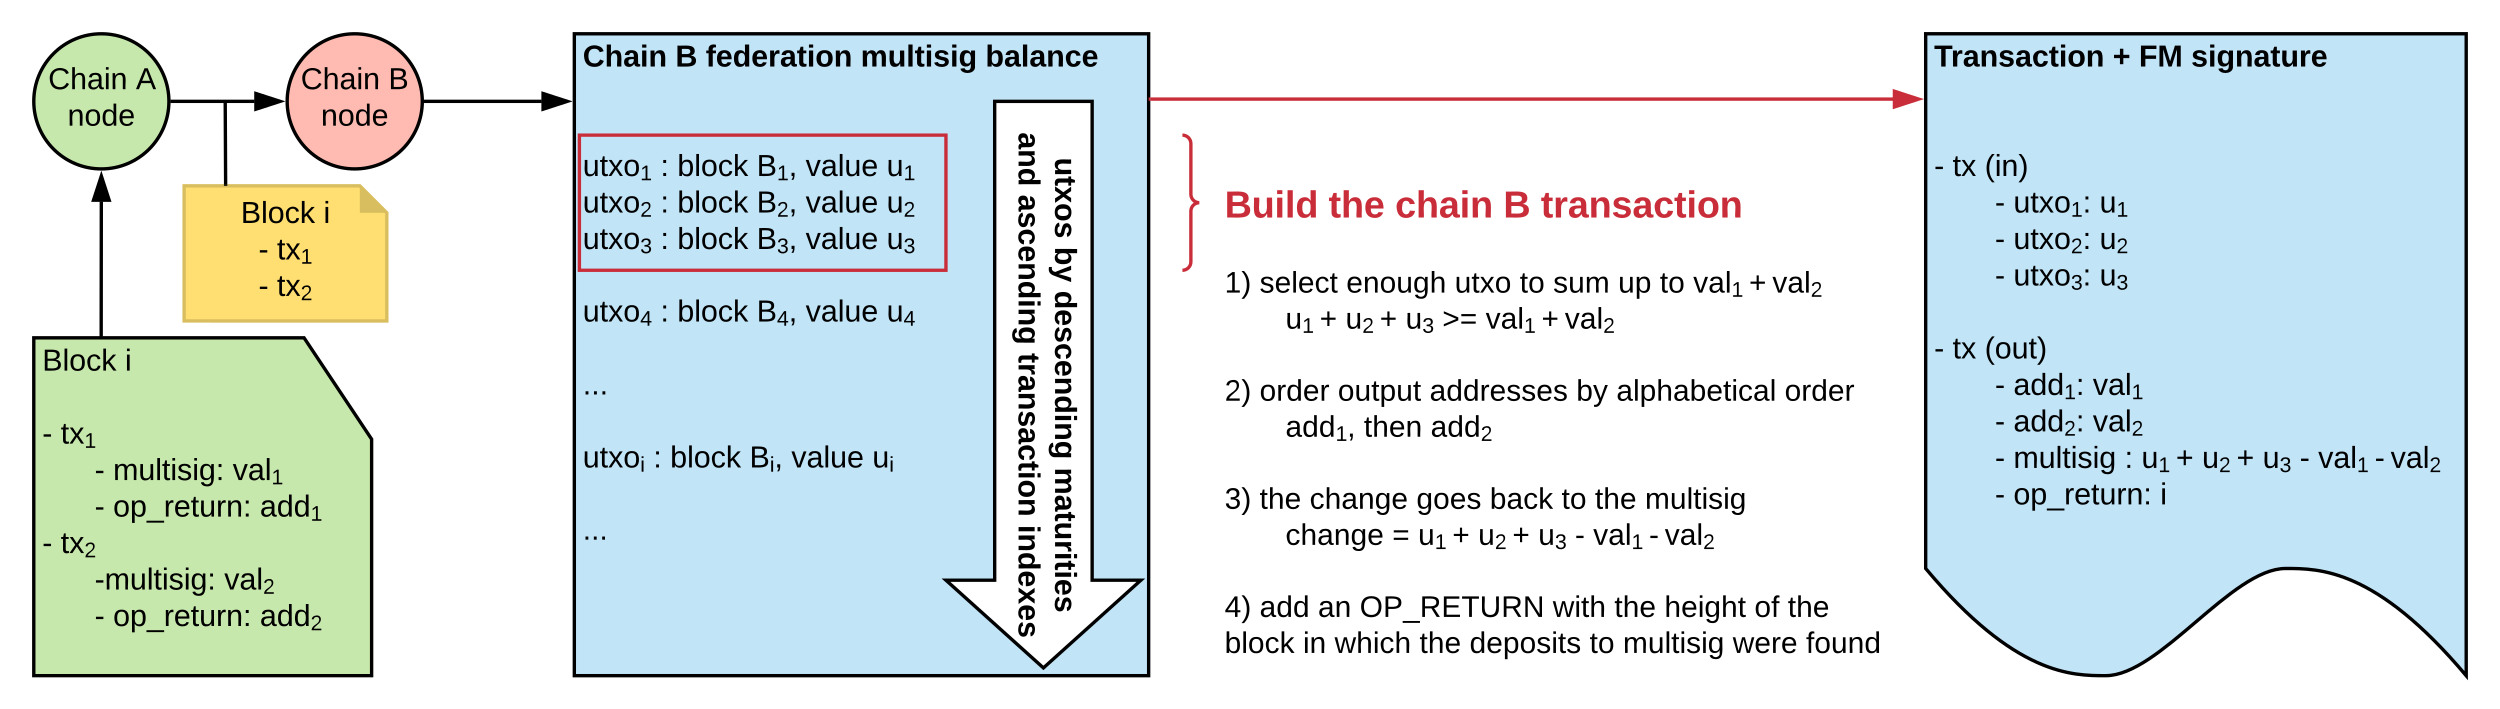 <svg xmlns="http://www.w3.org/2000/svg" xmlns:xlink="http://www.w3.org/1999/xlink" xmlns:lucid="lucid" width="1480" height="420"><g transform="translate(-60 1220)" lucid:page-tab-id="EB9cPWbNp51."><path d="M1200-1200h320v380c-53.44-63.46-86.72-63.46-106.88-63.46-32 0-74.56 63.46-106.56 63.46-19.84 0-53.44 0-106.56-63.46z" stroke="#000" stroke-width="2" fill="#c1e4f7"/><use xlink:href="#a" transform="matrix(1,0,0,1,1205,-1195) translate(0 14.4)"/><use xlink:href="#b" transform="matrix(1,0,0,1,1205,-1195) translate(105.75 14.4)"/><use xlink:href="#c" transform="matrix(1,0,0,1,1205,-1195) translate(121.25 14.4)"/><use xlink:href="#d" transform="matrix(1,0,0,1,1205,-1195) translate(152.15 14.4)"/><use xlink:href="#e" transform="matrix(1,0,0,1,1205,-1195) translate(0 36)"/><use xlink:href="#e" transform="matrix(1,0,0,1,1205,-1195) translate(0 57.6)"/><use xlink:href="#f" transform="matrix(1,0,0,1,1205,-1195) translate(0 79.2)"/><use xlink:href="#g" transform="matrix(1,0,0,1,1205,-1195) translate(10.95 79.2)"/><use xlink:href="#h" transform="matrix(1,0,0,1,1205,-1195) translate(29.95 79.2)"/><use xlink:href="#i" transform="matrix(1,0,0,1,1205,-1195) translate(36.01 100.8)"/><use xlink:href="#j" transform="matrix(1,0,0,1,1205,-1195) translate(46.96 100.8)"/><use xlink:href="#k" transform="matrix(1,0,0,1,1205,-1195) translate(97.96 100.8)"/><use xlink:href="#i" transform="matrix(1,0,0,1,1205,-1195) translate(36.01 122.4)"/><use xlink:href="#l" transform="matrix(1,0,0,1,1205,-1195) translate(46.96 122.4)"/><use xlink:href="#m" transform="matrix(1,0,0,1,1205,-1195) translate(97.96 122.4)"/><use xlink:href="#i" transform="matrix(1,0,0,1,1205,-1195) translate(36.01 144)"/><use xlink:href="#n" transform="matrix(1,0,0,1,1205,-1195) translate(46.96 144)"/><use xlink:href="#o" transform="matrix(1,0,0,1,1205,-1195) translate(97.96 144)"/><use xlink:href="#p" transform="matrix(1,0,0,1,1205,-1195) translate(36.01 165.6)"/><use xlink:href="#f" transform="matrix(1,0,0,1,1205,-1195) translate(0 187.2)"/><use xlink:href="#g" transform="matrix(1,0,0,1,1205,-1195) translate(10.95 187.2)"/><use xlink:href="#q" transform="matrix(1,0,0,1,1205,-1195) translate(29.95 187.2)"/><use xlink:href="#i" transform="matrix(1,0,0,1,1205,-1195) translate(36.01 208.8)"/><use xlink:href="#r" transform="matrix(1,0,0,1,1205,-1195) translate(46.96 208.8)"/><use xlink:href="#s" transform="matrix(1,0,0,1,1205,-1195) translate(93.96 208.8)"/><use xlink:href="#t" transform="matrix(1,0,0,1,1205,-1195) translate(36.01 230.4)"/><use xlink:href="#u" transform="matrix(1,0,0,1,1205,-1195) translate(46.96 230.4)"/><use xlink:href="#v" transform="matrix(1,0,0,1,1205,-1195) translate(93.96 230.4)"/><use xlink:href="#i" transform="matrix(1,0,0,1,1205,-1195) translate(36.01 252)"/><use xlink:href="#w" transform="matrix(1,0,0,1,1205,-1195) translate(46.96 252)"/><use xlink:href="#x" transform="matrix(1,0,0,1,1205,-1195) translate(112.76 252)"/><use xlink:href="#y" transform="matrix(1,0,0,1,1205,-1195) translate(122.76 252)"/><use xlink:href="#z" transform="matrix(1,0,0,1,1205,-1195) translate(143.13 252)"/><use xlink:href="#A" transform="matrix(1,0,0,1,1205,-1195) translate(158.63 252)"/><use xlink:href="#z" transform="matrix(1,0,0,1,1205,-1195) translate(179.001 252)"/><use xlink:href="#B" transform="matrix(1,0,0,1,1205,-1195) translate(194.501 252)"/><use xlink:href="#C" transform="matrix(1,0,0,1,1205,-1195) translate(216.414 252)"/><use xlink:href="#D" transform="matrix(1,0,0,1,1205,-1195) translate(227.364 252)"/><use xlink:href="#E" transform="matrix(1,0,0,1,1205,-1195) translate(260.814 252)"/><use xlink:href="#F" transform="matrix(1,0,0,1,1205,-1195) translate(270.264 252)"/><use xlink:href="#G" transform="matrix(1,0,0,1,1205,-1195) translate(36.01 273.6)"/><use xlink:href="#H" transform="matrix(1,0,0,1,1205,-1195) translate(46.96 273.6)"/><use xlink:href="#I" transform="matrix(1,0,0,1,1205,-1195) translate(133.86 273.6)"/><path d="M400-1200h340v380H400z" stroke="#000" stroke-width="2" fill="#c1e4f7"/><g><use xlink:href="#J" transform="matrix(1,0,0,1,405,-1195) translate(0 14.4)"/><use xlink:href="#K" transform="matrix(1,0,0,1,405,-1195) translate(54.85 14.4)"/><use xlink:href="#L" transform="matrix(1,0,0,1,405,-1195) translate(72.8 14.4)"/><use xlink:href="#M" transform="matrix(1,0,0,1,405,-1195) translate(164.55 14.4)"/><use xlink:href="#N" transform="matrix(1,0,0,1,405,-1195) translate(238.4 14.4)"/><use xlink:href="#O" transform="matrix(1,0,0,1,405,-1195) translate(0 36)"/><use xlink:href="#P" transform="matrix(1,0,0,1,405,-1195) translate(0 57.6)"/><use xlink:href="#Q" transform="matrix(1,0,0,1,405,-1195) translate(0 79.2)"/><use xlink:href="#R" transform="matrix(1,0,0,1,405,-1195) translate(46 79.2)"/><use xlink:href="#S" transform="matrix(1,0,0,1,405,-1195) translate(56 79.2)"/><use xlink:href="#T" transform="matrix(1,0,0,1,405,-1195) translate(102.95 79.2)"/><use xlink:href="#U" transform="matrix(1,0,0,1,405,-1195) translate(131.95 79.2)"/><use xlink:href="#V" transform="matrix(1,0,0,1,405,-1195) translate(179.9 79.2)"/><use xlink:href="#W" transform="matrix(1,0,0,1,405,-1195) translate(0 100.8)"/><use xlink:href="#R" transform="matrix(1,0,0,1,405,-1195) translate(46 100.8)"/><use xlink:href="#S" transform="matrix(1,0,0,1,405,-1195) translate(56 100.8)"/><use xlink:href="#X" transform="matrix(1,0,0,1,405,-1195) translate(102.95 100.8)"/><use xlink:href="#U" transform="matrix(1,0,0,1,405,-1195) translate(131.95 100.8)"/><use xlink:href="#Y" transform="matrix(1,0,0,1,405,-1195) translate(179.9 100.8)"/><use xlink:href="#Z" transform="matrix(1,0,0,1,405,-1195) translate(0 122.4)"/><use xlink:href="#R" transform="matrix(1,0,0,1,405,-1195) translate(46 122.4)"/><use xlink:href="#S" transform="matrix(1,0,0,1,405,-1195) translate(56 122.4)"/><use xlink:href="#aa" transform="matrix(1,0,0,1,405,-1195) translate(102.95 122.4)"/><use xlink:href="#U" transform="matrix(1,0,0,1,405,-1195) translate(131.95 122.4)"/><use xlink:href="#ab" transform="matrix(1,0,0,1,405,-1195) translate(179.9 122.4)"/><use xlink:href="#ac" transform="matrix(1,0,0,1,405,-1195) translate(0 143.822)"/><use xlink:href="#ad" transform="matrix(1,0,0,1,405,-1195) translate(0 165.333)"/><use xlink:href="#R" transform="matrix(1,0,0,1,405,-1195) translate(46 165.333)"/><use xlink:href="#S" transform="matrix(1,0,0,1,405,-1195) translate(56 165.333)"/><use xlink:href="#ae" transform="matrix(1,0,0,1,405,-1195) translate(102.95 165.333)"/><use xlink:href="#U" transform="matrix(1,0,0,1,405,-1195) translate(131.95 165.333)"/><use xlink:href="#af" transform="matrix(1,0,0,1,405,-1195) translate(179.9 165.333)"/><use xlink:href="#O" transform="matrix(1,0,0,1,405,-1195) translate(0 186.933)"/><use xlink:href="#ag" transform="matrix(1,0,0,1,405,-1195) translate(0 208.533)"/><use xlink:href="#P" transform="matrix(1,0,0,1,405,-1195) translate(0 230.133)"/><use xlink:href="#ah" transform="matrix(1,0,0,1,405,-1195) translate(0 251.733)"/><use xlink:href="#R" transform="matrix(1,0,0,1,405,-1195) translate(41.765 251.733)"/><use xlink:href="#S" transform="matrix(1,0,0,1,405,-1195) translate(51.765 251.733)"/><use xlink:href="#ai" transform="matrix(1,0,0,1,405,-1195) translate(98.715 251.733)"/><use xlink:href="#U" transform="matrix(1,0,0,1,405,-1195) translate(123.48 251.733)"/><use xlink:href="#aj" transform="matrix(1,0,0,1,405,-1195) translate(171.43 251.733)"/><use xlink:href="#ac" transform="matrix(1,0,0,1,405,-1195) translate(0 273.156)"/><use xlink:href="#ak" transform="matrix(1,0,0,1,405,-1195) translate(0 294.489)"/><use xlink:href="#al" transform="matrix(1,0,0,1,405,-1195) translate(0 315.822)"/></g><g><path d="M706.55-1160v283.47h28.85l-57.7 51.93-57.7-51.93h28.85V-1160z" stroke="#000" stroke-width="2" fill="#fff"/></g><g><use xlink:href="#am" transform="matrix(-7.47129395224377e-7,1,-1,-7.47129395224377e-7,730.401,-1155) translate(28.3 45.8)"/><use xlink:href="#an" transform="matrix(-7.47129395224377e-7,1,-1,-7.47129395224377e-7,730.401,-1155) translate(81.15 45.8)"/><use xlink:href="#ao" transform="matrix(-7.47129395224377e-7,1,-1,-7.47129395224377e-7,730.401,-1155) translate(107.1 45.8)"/><use xlink:href="#ap" transform="matrix(-7.47129395224377e-7,1,-1,-7.47129395224377e-7,730.401,-1155) translate(211.85 45.8)"/><use xlink:href="#aq" transform="matrix(-7.47129395224377e-7,1,-1,-7.47129395224377e-7,730.401,-1155) translate(13.325 67.4)"/><use xlink:href="#ar" transform="matrix(-7.47129395224377e-7,1,-1,-7.47129395224377e-7,730.401,-1155) translate(50.225 67.4)"/><use xlink:href="#as" transform="matrix(-7.47129395224377e-7,1,-1,-7.47129395224377e-7,730.401,-1155) translate(144.025 67.4)"/><use xlink:href="#at" transform="matrix(-7.47129395224377e-7,1,-1,-7.47129395224377e-7,730.401,-1155) translate(245.775 67.4)"/></g><path d="M760-1140h20v80h-20z" fill="none"/><path d="M760-1060c2.76 0 5-2.24 5-5v-30c0-2.76 2.24-5 5-5-2.76 0-5-2.24-5-5v-30c0-2.76-2.24-5-5-5" stroke="#c92d39" stroke-width="2" fill="none"/><path d="M403-1140h217v80H403z" stroke="#c92d39" stroke-width="2" fill-opacity="0"/><path d="M780-1114h400v292.67H780z" fill="#fff" fill-opacity="0"/><g><use xlink:href="#au" transform="matrix(1,0,0,1,785,-1109) translate(0 17.778)"/><use xlink:href="#av" transform="matrix(1,0,0,1,785,-1109) translate(61.543 17.778)"/><use xlink:href="#aw" transform="matrix(1,0,0,1,785,-1109) translate(100.926 17.778)"/><use xlink:href="#ax" transform="matrix(1,0,0,1,785,-1109) translate(165 17.778)"/><use xlink:href="#ay" transform="matrix(1,0,0,1,785,-1109) translate(187.16 17.778)"/><use xlink:href="#az" transform="matrix(1,0,0,1,785,-1109) translate(0 40.889)"/><use xlink:href="#aA" transform="matrix(1,0,0,1,785,-1109) translate(0 62.222)"/><use xlink:href="#aB" transform="matrix(1,0,0,1,785,-1109) translate(20.691 62.222)"/><use xlink:href="#aC" transform="matrix(1,0,0,1,785,-1109) translate(72 62.222)"/><use xlink:href="#aD" transform="matrix(1,0,0,1,785,-1109) translate(136.198 62.222)"/><use xlink:href="#aE" transform="matrix(1,0,0,1,785,-1109) translate(174.716 62.222)"/><use xlink:href="#aF" transform="matrix(1,0,0,1,785,-1109) translate(194.469 62.222)"/><use xlink:href="#aG" transform="matrix(1,0,0,1,785,-1109) translate(232.938 62.222)"/><use xlink:href="#aE" transform="matrix(1,0,0,1,785,-1109) translate(257.63 62.222)"/><use xlink:href="#aH" transform="matrix(1,0,0,1,785,-1109) translate(277.383 62.222)"/><use xlink:href="#aI" transform="matrix(1,0,0,1,785,-1109) translate(310.42 62.222)"/><use xlink:href="#aJ" transform="matrix(1,0,0,1,785,-1109) translate(324.247 62.222)"/><use xlink:href="#aK" transform="matrix(1,0,0,1,785,-1109) translate(36.01 83.556)"/><use xlink:href="#aL" transform="matrix(1,0,0,1,785,-1109) translate(56.257 83.556)"/><use xlink:href="#aM" transform="matrix(1,0,0,1,785,-1109) translate(71.566 83.556)"/><use xlink:href="#aL" transform="matrix(1,0,0,1,785,-1109) translate(91.812 83.556)"/><use xlink:href="#aN" transform="matrix(1,0,0,1,785,-1109) translate(107.121 83.556)"/><use xlink:href="#aO" transform="matrix(1,0,0,1,785,-1109) translate(128.85 83.556)"/><use xlink:href="#aH" transform="matrix(1,0,0,1,785,-1109) translate(154.529 83.556)"/><use xlink:href="#aI" transform="matrix(1,0,0,1,785,-1109) translate(187.566 83.556)"/><use xlink:href="#aJ" transform="matrix(1,0,0,1,785,-1109) translate(201.393 83.556)"/><use xlink:href="#aP" transform="matrix(1,0,0,1,785,-1109) translate(0 104.889)"/><use xlink:href="#aQ" transform="matrix(1,0,0,1,785,-1109) translate(0 126.222)"/><use xlink:href="#aR" transform="matrix(1,0,0,1,785,-1109) translate(20.691 126.222)"/><use xlink:href="#aS" transform="matrix(1,0,0,1,785,-1109) translate(67.012 126.222)"/><use xlink:href="#aT" transform="matrix(1,0,0,1,785,-1109) translate(121.333 126.222)"/><use xlink:href="#aU" transform="matrix(1,0,0,1,785,-1109) translate(208.198 126.222)"/><use xlink:href="#aV" transform="matrix(1,0,0,1,785,-1109) translate(231.901 126.222)"/><use xlink:href="#aW" transform="matrix(1,0,0,1,785,-1109) translate(331.506 126.222)"/><use xlink:href="#aX" transform="matrix(1,0,0,1,785,-1109) translate(36.01 147.556)"/><use xlink:href="#aY" transform="matrix(1,0,0,1,785,-1109) translate(82.43 147.556)"/><use xlink:href="#aZ" transform="matrix(1,0,0,1,785,-1109) translate(121.936 147.556)"/><use xlink:href="#az" transform="matrix(1,0,0,1,785,-1109) translate(0 168.889)"/><use xlink:href="#ba" transform="matrix(1,0,0,1,785,-1109) translate(0 190.222)"/><use xlink:href="#bb" transform="matrix(1,0,0,1,785,-1109) translate(20.691 190.222)"/><use xlink:href="#bc" transform="matrix(1,0,0,1,785,-1109) translate(50.321 190.222)"/><use xlink:href="#bd" transform="matrix(1,0,0,1,785,-1109) translate(113.531 190.222)"/><use xlink:href="#be" transform="matrix(1,0,0,1,785,-1109) translate(156.988 190.222)"/><use xlink:href="#aE" transform="matrix(1,0,0,1,785,-1109) translate(199.457 190.222)"/><use xlink:href="#bb" transform="matrix(1,0,0,1,785,-1109) translate(219.21 190.222)"/><use xlink:href="#bf" transform="matrix(1,0,0,1,785,-1109) translate(248.84 190.222)"/><use xlink:href="#bg" transform="matrix(1,0,0,1,785,-1109) translate(36.01 211.556)"/><use xlink:href="#bh" transform="matrix(1,0,0,1,785,-1109) translate(99.22 211.556)"/><use xlink:href="#bi" transform="matrix(1,0,0,1,785,-1109) translate(114.529 211.556)"/><use xlink:href="#aL" transform="matrix(1,0,0,1,785,-1109) translate(134.775 211.556)"/><use xlink:href="#aM" transform="matrix(1,0,0,1,785,-1109) translate(150.084 211.556)"/><use xlink:href="#aL" transform="matrix(1,0,0,1,785,-1109) translate(170.331 211.556)"/><use xlink:href="#aN" transform="matrix(1,0,0,1,785,-1109) translate(185.64 211.556)"/><use xlink:href="#bj" transform="matrix(1,0,0,1,785,-1109) translate(207.368 211.556)"/><use xlink:href="#aH" transform="matrix(1,0,0,1,785,-1109) translate(218.183 211.556)"/><use xlink:href="#bk" transform="matrix(1,0,0,1,785,-1109) translate(251.22 211.556)"/><use xlink:href="#aJ" transform="matrix(1,0,0,1,785,-1109) translate(260.553 211.556)"/><use xlink:href="#bl" transform="matrix(1,0,0,1,785,-1109) translate(0 232.889)"/><use xlink:href="#bm" transform="matrix(1,0,0,1,785,-1109) translate(0 254.222)"/><use xlink:href="#bn" transform="matrix(1,0,0,1,785,-1109) translate(20.691 254.222)"/><use xlink:href="#bo" transform="matrix(1,0,0,1,785,-1109) translate(55.259 254.222)"/><use xlink:href="#bp" transform="matrix(1,0,0,1,785,-1109) translate(79.951 254.222)"/><use xlink:href="#bq" transform="matrix(1,0,0,1,785,-1109) translate(194.272 254.222)"/><use xlink:href="#br" transform="matrix(1,0,0,1,785,-1109) translate(230.716 254.222)"/><use xlink:href="#bs" transform="matrix(1,0,0,1,785,-1109) translate(260.346 254.222)"/><use xlink:href="#bt" transform="matrix(1,0,0,1,785,-1109) translate(313.63 254.222)"/><use xlink:href="#bu" transform="matrix(1,0,0,1,785,-1109) translate(333.383 254.222)"/><use xlink:href="#bv" transform="matrix(1,0,0,1,785,-1109) translate(0 275.556)"/><use xlink:href="#bw" transform="matrix(1,0,0,1,785,-1109) translate(46.37 275.556)"/><use xlink:href="#bx" transform="matrix(1,0,0,1,785,-1109) translate(65.086 275.556)"/><use xlink:href="#br" transform="matrix(1,0,0,1,785,-1109) translate(115.358 275.556)"/><use xlink:href="#by" transform="matrix(1,0,0,1,785,-1109) translate(144.988 275.556)"/><use xlink:href="#bz" transform="matrix(1,0,0,1,785,-1109) translate(216.049 275.556)"/><use xlink:href="#bA" transform="matrix(1,0,0,1,785,-1109) translate(235.802 275.556)"/><use xlink:href="#bB" transform="matrix(1,0,0,1,785,-1109) translate(300.79 275.556)"/><use xlink:href="#bC" transform="matrix(1,0,0,1,785,-1109) translate(344.148 275.556)"/></g><path d="M80-1020h160l40 60v140H80z" stroke="#000" stroke-width="2" fill="#c7e8ac"/><g><use xlink:href="#bD" transform="matrix(1,0,0,1,80,-1020) translate(5.01 19.41)"/><use xlink:href="#bE" transform="matrix(1,0,0,1,80,-1020) translate(53.96 19.41)"/><use xlink:href="#e" transform="matrix(1,0,0,1,80,-1020) translate(5.01 41.01)"/><use xlink:href="#f" transform="matrix(1,0,0,1,80,-1020) translate(5.01 62.61)"/><use xlink:href="#bF" transform="matrix(1,0,0,1,80,-1020) translate(15.96 62.61)"/><use xlink:href="#i" transform="matrix(1,0,0,1,80,-1020) translate(36.01 84.21)"/><use xlink:href="#bG" transform="matrix(1,0,0,1,80,-1020) translate(46.96 84.21)"/><use xlink:href="#bH" transform="matrix(1,0,0,1,80,-1020) translate(117.76 84.21)"/><use xlink:href="#i" transform="matrix(1,0,0,1,80,-1020) translate(36.01 105.81)"/><use xlink:href="#H" transform="matrix(1,0,0,1,80,-1020) translate(46.96 105.81)"/><use xlink:href="#bI" transform="matrix(1,0,0,1,80,-1020) translate(133.86 105.81)"/><use xlink:href="#f" transform="matrix(1,0,0,1,80,-1020) translate(5.01 127.41)"/><use xlink:href="#bJ" transform="matrix(1,0,0,1,80,-1020) translate(15.96 127.41)"/><use xlink:href="#bK" transform="matrix(1,0,0,1,80,-1020) translate(36.01 149.01)"/><use xlink:href="#v" transform="matrix(1,0,0,1,80,-1020) translate(112.76 149.01)"/><use xlink:href="#i" transform="matrix(1,0,0,1,80,-1020) translate(36.01 170.61)"/><use xlink:href="#H" transform="matrix(1,0,0,1,80,-1020) translate(46.96 170.61)"/><use xlink:href="#bL" transform="matrix(1,0,0,1,80,-1020) translate(133.86 170.61)"/></g><path d="M160-1160c0 22.1-17.9 40-40 40s-40-17.9-40-40 17.9-40 40-40 40 17.9 40 40z" stroke="#000" stroke-width="2" fill="#c7e8ac"/><g><use xlink:href="#bM" transform="matrix(1,0,0,1,85,-1195) translate(3.55 27.8)"/><use xlink:href="#bN" transform="matrix(1,0,0,1,85,-1195) translate(55.45 27.8)"/><use xlink:href="#bO" transform="matrix(1,0,0,1,85,-1195) translate(15 49.4)"/></g><path d="M310-1160c0 22.1-17.9 40-40 40s-40-17.9-40-40 17.9-40 40-40 40 17.9 40 40z" stroke="#000" stroke-width="2" fill="#ffbbb1"/><g><use xlink:href="#bM" transform="matrix(1,0,0,1,235,-1195) translate(3.05 27.8)"/><use xlink:href="#bP" transform="matrix(1,0,0,1,235,-1195) translate(54.95 27.8)"/><use xlink:href="#bO" transform="matrix(1,0,0,1,235,-1195) translate(15 49.4)"/></g><path d="M161-1160h49.76" stroke="#000" stroke-width="2" fill="none"/><path d="M161-1159h-1.06l.06-1-.04-1H161zM225.76-1160l-14.26 4.64v-9.28z"/><path d="M229-1160l-18.5 6v-12zm-16.5 3.26l10.03-3.26-10.03-3.26z"/><path d="M169-1110h104l16 16v64H169z" stroke="#d9be60" stroke-width="2" fill="#ffdf71"/><path d="M273-1110v16h16" fill="#d9be60"/><g><use xlink:href="#bQ" transform="matrix(1,0,0,1,174,-1105) translate(28.55 17)"/><use xlink:href="#bR" transform="matrix(1,0,0,1,174,-1105) translate(77.5 17)"/><use xlink:href="#bS" transform="matrix(1,0,0,1,174,-1105) translate(39.025 38.6)"/><use xlink:href="#bT" transform="matrix(1,0,0,1,174,-1105) translate(49.975 38.6)"/><use xlink:href="#bU" transform="matrix(1,0,0,1,174,-1105) translate(39.025 60.2)"/><use xlink:href="#bV" transform="matrix(1,0,0,1,174,-1105) translate(49.975 60.2)"/></g><path d="M119.98-1100.76l-.08 79.76" stroke="#000" stroke-width="2" fill="none"/><path d="M124.62-1101.5h-9.27l4.65-14.26z"/><path d="M126-1100.5h-12.03L120-1119zm-9.28-2h6.52l-3.25-10.03zM120.9-1021v1h-2v-1z"/><path d="M193.57-1111l-.24-49" stroke="#000" stroke-width="2" fill="none"/><path d="M194.57-1110h-2v-1h2z"/><path d="M311-1160h69.76" stroke="#000" stroke-width="2" fill="none"/><path d="M311-1159h-1.06l.06-1-.04-1H311zM395.76-1160l-14.26 4.64v-9.28z"/><path d="M399-1160l-18.5 6v-12zm-16.5 3.26l10.03-3.26-10.03-3.26z"/><path d="M741-1161.33h439.76" stroke="#c92d39" stroke-width="2" fill="none"/><path d="M741-1160.33h-1v-2h1zM1195.76-1161.33l-14.26 4.63v-9.27z" fill="#c92d39"/><path d="M1199-1161.33l-18.5 6v-12.02zm-16.5 3.26l10.03-3.26-10.03-3.26z" fill="#c92d39"/><defs><path d="M136-208V0H84v-208H4v-40h212v40h-80" id="bW"/><path d="M135-150c-39-12-60 13-60 57V0H25l-1-190h47c2 13-1 29 3 40 6-28 27-53 61-41v41" id="bX"/><path d="M133-34C117-15 103 5 69 4 32 3 11-16 11-54c-1-60 55-63 116-61 1-26-3-47-28-47-18 1-26 9-28 27l-52-2c7-38 36-58 82-57s74 22 75 68l1 82c-1 14 12 18 25 15v27c-30 8-71 5-69-32zm-48 3c29 0 43-24 42-57-32 0-66-3-65 30 0 17 8 27 23 27" id="bY"/><path d="M135-194c87-1 58 113 63 194h-50c-7-57 23-157-34-157-59 0-34 97-39 157H25l-1-190h47c2 12-1 28 3 38 12-26 28-41 61-42" id="bZ"/><path d="M137-138c1-29-70-34-71-4 15 46 118 7 119 86 1 83-164 76-172 9l43-7c4 19 20 25 44 25 33 8 57-30 24-41C81-84 22-81 20-136c-2-80 154-74 161-7" id="ca"/><path d="M190-63c-7 42-38 67-86 67-59 0-84-38-90-98-12-110 154-137 174-36l-49 2c-2-19-15-32-35-32-30 0-35 28-38 64-6 74 65 87 74 30" id="cb"/><path d="M115-3C79 11 28 4 28-45v-112H4v-33h27l15-45h31v45h36v33H77v99c-1 23 16 31 38 25v30" id="cc"/><path d="M25-224v-37h50v37H25zM25 0v-190h50V0H25" id="cd"/><path d="M110-194c64 0 96 36 96 99 0 64-35 99-97 99-61 0-95-36-95-99 0-62 34-99 96-99zm-1 164c35 0 45-28 45-65 0-40-10-65-43-65-34 0-45 26-45 65 0 36 10 65 43 65" id="ce"/><g id="a"><use transform="matrix(0.05,0,0,0.05,0,0)" xlink:href="#bW"/><use transform="matrix(0.05,0,0,0.05,9.95,0)" xlink:href="#bX"/><use transform="matrix(0.05,0,0,0.05,16.95,0)" xlink:href="#bY"/><use transform="matrix(0.05,0,0,0.05,26.95,0)" xlink:href="#bZ"/><use transform="matrix(0.05,0,0,0.05,37.9,0)" xlink:href="#ca"/><use transform="matrix(0.05,0,0,0.05,47.9,0)" xlink:href="#bY"/><use transform="matrix(0.05,0,0,0.05,57.9,0)" xlink:href="#cb"/><use transform="matrix(0.05,0,0,0.05,67.9,0)" xlink:href="#cc"/><use transform="matrix(0.05,0,0,0.05,73.85,0)" xlink:href="#cd"/><use transform="matrix(0.05,0,0,0.05,78.85,0)" xlink:href="#ce"/><use transform="matrix(0.05,0,0,0.05,89.8,0)" xlink:href="#bZ"/></g><path d="M125-100v72H85v-72H15v-39h70v-72h40v72h71v39h-71" id="cf"/><use transform="matrix(0.05,0,0,0.05,0,0)" xlink:href="#cf" id="b"/><path d="M76-208v77h127v40H76V0H24v-248h183v40H76" id="cg"/><path d="M230 0l2-204L168 0h-37L68-204 70 0H24v-248h70l56 185 57-185h69V0h-46" id="ch"/><g id="c"><use transform="matrix(0.05,0,0,0.05,0,0)" xlink:href="#cg"/><use transform="matrix(0.05,0,0,0.05,10.95,0)" xlink:href="#ch"/></g><path d="M195-6C206 82 75 100 31 46c-4-6-6-13-8-21l49-6c3 16 16 24 34 25 40 0 42-37 40-79-11 22-30 35-61 35-53 0-70-43-70-97 0-56 18-96 73-97 30 0 46 14 59 34l2-30h47zm-90-29c32 0 41-27 41-63 0-35-9-62-40-62-32 0-39 29-40 63 0 36 9 62 39 62" id="ci"/><path d="M85 4C-2 5 27-109 22-190h50c7 57-23 150 33 157 60-5 35-97 40-157h50l1 190h-47c-2-12 1-28-3-38-12 25-28 42-61 42" id="cj"/><path d="M185-48c-13 30-37 53-82 52C43 2 14-33 14-96s30-98 90-98c62 0 83 45 84 108H66c0 31 8 55 39 56 18 0 30-7 34-22zm-45-69c5-46-57-63-70-21-2 6-4 13-4 21h74" id="ck"/><g id="d"><use transform="matrix(0.05,0,0,0.05,0,0)" xlink:href="#ca"/><use transform="matrix(0.05,0,0,0.05,10,0)" xlink:href="#cd"/><use transform="matrix(0.05,0,0,0.05,15,0)" xlink:href="#ci"/><use transform="matrix(0.05,0,0,0.05,25.95,0)" xlink:href="#bZ"/><use transform="matrix(0.05,0,0,0.05,36.9,0)" xlink:href="#bY"/><use transform="matrix(0.05,0,0,0.05,46.9,0)" xlink:href="#cc"/><use transform="matrix(0.05,0,0,0.05,52.85,0)" xlink:href="#cj"/><use transform="matrix(0.05,0,0,0.05,63.8,0)" xlink:href="#bX"/><use transform="matrix(0.05,0,0,0.05,70.8,0)" xlink:href="#ck"/></g><path d="M16-82v-28h88v28H16" id="cl"/><use transform="matrix(0.05,0,0,0.05,0,0)" xlink:href="#cl" id="f"/><path d="M59-47c-2 24 18 29 38 22v24C64 9 27 4 27-40v-127H5v-23h24l9-43h21v43h35v23H59v120" id="cm"/><path d="M141 0L90-78 38 0H4l68-98-65-92h35l48 74 47-74h35l-64 92 68 98h-35" id="cn"/><g id="g"><use transform="matrix(0.05,0,0,0.05,0,0)" xlink:href="#cm"/><use transform="matrix(0.05,0,0,0.05,5,0)" xlink:href="#cn"/></g><path d="M87 75C49 33 22-17 22-94c0-76 28-126 65-167h31c-38 41-64 92-64 168S80 34 118 75H87" id="co"/><path d="M24-231v-30h32v30H24zM24 0v-190h32V0H24" id="cp"/><path d="M117-194c89-4 53 116 60 194h-32v-121c0-31-8-49-39-48C34-167 62-67 57 0H25l-1-190h30c1 10-1 24 2 32 11-22 29-35 61-36" id="cq"/><path d="M33-261c38 41 65 92 65 168S71 34 33 75H2C39 34 66-17 66-93S39-220 2-261h31" id="cr"/><g id="h"><use transform="matrix(0.05,0,0,0.05,0,0)" xlink:href="#co"/><use transform="matrix(0.05,0,0,0.05,5.95,0)" xlink:href="#cp"/><use transform="matrix(0.05,0,0,0.05,9.9,0)" xlink:href="#cq"/><use transform="matrix(0.05,0,0,0.05,19.9,0)" xlink:href="#cr"/></g><use transform="matrix(0.05,0,0,0.05,0,0)" xlink:href="#cl" id="i"/><path d="M84 4C-5 8 30-112 23-190h32v120c0 31 7 50 39 49 72-2 45-101 50-169h31l1 190h-30c-1-10 1-25-2-33-11 22-28 36-60 37" id="cs"/><path d="M100-194c62-1 85 37 85 99 1 63-27 99-86 99S16-35 15-95c0-66 28-99 85-99zM99-20c44 1 53-31 53-75 0-43-8-75-51-75s-53 32-53 75 10 74 51 75" id="ct"/><path d="M27 0v-27h64v-190l-56 39v-29l58-41h29v221h61V0H27" id="cu"/><path d="M33-154v-36h34v36H33zM33 0v-36h34V0H33" id="cv"/><g id="j"><use transform="matrix(0.05,0,0,0.05,0,0)" xlink:href="#cs"/><use transform="matrix(0.05,0,0,0.05,10,0)" xlink:href="#cm"/><use transform="matrix(0.05,0,0,0.05,15,0)" xlink:href="#cn"/><use transform="matrix(0.05,0,0,0.05,24,0)" xlink:href="#ct"/><use transform="matrix(0.035,0,0,0.035,34,2.52)" xlink:href="#cu"/><use transform="matrix(0.05,0,0,0.05,41,0)" xlink:href="#cv"/></g><g id="k"><use transform="matrix(0.05,0,0,0.05,0,0)" xlink:href="#cs"/><use transform="matrix(0.035,0,0,0.035,10,2.489)" xlink:href="#cu"/></g><path d="M101-251c82-7 93 87 43 132L82-64C71-53 59-42 53-27h129V0H18c2-99 128-94 128-182 0-28-16-43-45-43s-46 15-49 41l-32-3c6-41 34-60 81-64" id="cw"/><g id="l"><use transform="matrix(0.05,0,0,0.05,0,0)" xlink:href="#cs"/><use transform="matrix(0.05,0,0,0.05,10,0)" xlink:href="#cm"/><use transform="matrix(0.05,0,0,0.05,15,0)" xlink:href="#cn"/><use transform="matrix(0.05,0,0,0.05,24,0)" xlink:href="#ct"/><use transform="matrix(0.035,0,0,0.035,34,2.52)" xlink:href="#cw"/><use transform="matrix(0.05,0,0,0.05,41,0)" xlink:href="#cv"/></g><g id="m"><use transform="matrix(0.05,0,0,0.05,0,0)" xlink:href="#cs"/><use transform="matrix(0.035,0,0,0.035,10,2.489)" xlink:href="#cw"/></g><path d="M126-127c33 6 58 20 58 59 0 88-139 92-164 29-3-8-5-16-6-25l32-3c6 27 21 44 54 44 32 0 52-15 52-46 0-38-36-46-79-43v-28c39 1 72-4 72-42 0-27-17-43-46-43-28 0-47 15-49 41l-32-3c6-42 35-63 81-64 48-1 79 21 79 65 0 36-21 52-52 59" id="cx"/><g id="n"><use transform="matrix(0.05,0,0,0.05,0,0)" xlink:href="#cs"/><use transform="matrix(0.05,0,0,0.05,10,0)" xlink:href="#cm"/><use transform="matrix(0.05,0,0,0.05,15,0)" xlink:href="#cn"/><use transform="matrix(0.05,0,0,0.05,24,0)" xlink:href="#ct"/><use transform="matrix(0.035,0,0,0.035,34,2.52)" xlink:href="#cx"/><use transform="matrix(0.05,0,0,0.05,41,0)" xlink:href="#cv"/></g><g id="o"><use transform="matrix(0.05,0,0,0.05,0,0)" xlink:href="#cs"/><use transform="matrix(0.035,0,0,0.035,10,2.489)" xlink:href="#cx"/></g><g id="q"><use transform="matrix(0.05,0,0,0.05,0,0)" xlink:href="#co"/><use transform="matrix(0.05,0,0,0.05,5.95,0)" xlink:href="#ct"/><use transform="matrix(0.05,0,0,0.05,15.95,0)" xlink:href="#cs"/><use transform="matrix(0.05,0,0,0.05,25.95,0)" xlink:href="#cm"/><use transform="matrix(0.05,0,0,0.05,30.95,0)" xlink:href="#cr"/></g><path d="M141-36C126-15 110 5 73 4 37 3 15-17 15-53c-1-64 63-63 125-63 3-35-9-54-41-54-24 1-41 7-42 31l-33-3c5-37 33-52 76-52 45 0 72 20 72 64v82c-1 20 7 32 28 27v20c-31 9-61-2-59-35zM48-53c0 20 12 33 32 33 41-3 63-29 60-74-43 2-92-5-92 41" id="cy"/><path d="M85-194c31 0 48 13 60 33l-1-100h32l1 261h-30c-2-10 0-23-3-31C134-8 116 4 85 4 32 4 16-35 15-94c0-66 23-100 70-100zm9 24c-40 0-46 34-46 75 0 40 6 74 45 74 42 0 51-32 51-76 0-42-9-74-50-73" id="cz"/><g id="r"><use transform="matrix(0.05,0,0,0.05,0,0)" xlink:href="#cy"/><use transform="matrix(0.05,0,0,0.05,10,0)" xlink:href="#cz"/><use transform="matrix(0.05,0,0,0.05,20,0)" xlink:href="#cz"/><use transform="matrix(0.035,0,0,0.035,30,2.52)" xlink:href="#cu"/><use transform="matrix(0.05,0,0,0.05,37,0)" xlink:href="#cv"/></g><path d="M108 0H70L1-190h34L89-25l56-165h34" id="cA"/><path d="M24 0v-261h32V0H24" id="cB"/><g id="s"><use transform="matrix(0.05,0,0,0.05,0,0)" xlink:href="#cA"/><use transform="matrix(0.05,0,0,0.05,9,0)" xlink:href="#cy"/><use transform="matrix(0.05,0,0,0.05,19,0)" xlink:href="#cB"/><use transform="matrix(0.035,0,0,0.035,22.95,2.52)" xlink:href="#cu"/></g><use transform="matrix(0.05,0,0,0.05,0,0)" xlink:href="#cl" id="t"/><g id="u"><use transform="matrix(0.05,0,0,0.05,0,0)" xlink:href="#cy"/><use transform="matrix(0.05,0,0,0.05,10,0)" xlink:href="#cz"/><use transform="matrix(0.05,0,0,0.05,20,0)" xlink:href="#cz"/><use transform="matrix(0.035,0,0,0.035,30,2.52)" xlink:href="#cw"/><use transform="matrix(0.05,0,0,0.05,37,0)" xlink:href="#cv"/></g><g id="v"><use transform="matrix(0.05,0,0,0.05,0,0)" xlink:href="#cA"/><use transform="matrix(0.05,0,0,0.05,9,0)" xlink:href="#cy"/><use transform="matrix(0.05,0,0,0.05,19,0)" xlink:href="#cB"/><use transform="matrix(0.035,0,0,0.035,22.95,2.52)" xlink:href="#cw"/></g><path d="M210-169c-67 3-38 105-44 169h-31v-121c0-29-5-50-35-48C34-165 62-65 56 0H25l-1-190h30c1 10-1 24 2 32 10-44 99-50 107 0 11-21 27-35 58-36 85-2 47 119 55 194h-31v-121c0-29-5-49-35-48" id="cC"/><path d="M135-143c-3-34-86-38-87 0 15 53 115 12 119 90S17 21 10-45l28-5c4 36 97 45 98 0-10-56-113-15-118-90-4-57 82-63 122-42 12 7 21 19 24 35" id="cD"/><path d="M177-190C167-65 218 103 67 71c-23-6-38-20-44-43l32-5c15 47 100 32 89-28v-30C133-14 115 1 83 1 29 1 15-40 15-95c0-56 16-97 71-98 29-1 48 16 59 35 1-10 0-23 2-32h30zM94-22c36 0 50-32 50-73 0-42-14-75-50-75-39 0-46 34-46 75s6 73 46 73" id="cE"/><g id="w"><use transform="matrix(0.05,0,0,0.05,0,0)" xlink:href="#cC"/><use transform="matrix(0.05,0,0,0.05,14.95,0)" xlink:href="#cs"/><use transform="matrix(0.05,0,0,0.05,24.95,0)" xlink:href="#cB"/><use transform="matrix(0.05,0,0,0.05,28.9,0)" xlink:href="#cm"/><use transform="matrix(0.05,0,0,0.05,33.9,0)" xlink:href="#cp"/><use transform="matrix(0.05,0,0,0.05,37.85,0)" xlink:href="#cD"/><use transform="matrix(0.05,0,0,0.05,46.85,0)" xlink:href="#cp"/><use transform="matrix(0.05,0,0,0.05,50.8,0)" xlink:href="#cE"/></g><use transform="matrix(0.05,0,0,0.05,0,0)" xlink:href="#cv" id="x"/><g id="y"><use transform="matrix(0.05,0,0,0.05,0,0)" xlink:href="#cs"/><use transform="matrix(0.035,0,0,0.035,10,2.489)" xlink:href="#cu"/></g><path d="M118-107v75H92v-75H18v-26h74v-75h26v75h74v26h-74" id="cF"/><use transform="matrix(0.05,0,0,0.05,0,0)" xlink:href="#cF" id="z"/><g id="A"><use transform="matrix(0.05,0,0,0.05,0,0)" xlink:href="#cs"/><use transform="matrix(0.035,0,0,0.035,10,2.489)" xlink:href="#cw"/></g><g id="B"><use transform="matrix(0.05,0,0,0.05,0,0)" xlink:href="#cs"/><use transform="matrix(0.035,0,0,0.035,10,2.489)" xlink:href="#cx"/></g><use transform="matrix(0.05,0,0,0.05,0,0)" xlink:href="#cl" id="C"/><g id="D"><use transform="matrix(0.05,0,0,0.05,0,0)" xlink:href="#cA"/><use transform="matrix(0.05,0,0,0.05,9,0)" xlink:href="#cy"/><use transform="matrix(0.05,0,0,0.05,19,0)" xlink:href="#cB"/><use transform="matrix(0.035,0,0,0.035,22.95,2.52)" xlink:href="#cu"/></g><use transform="matrix(0.05,0,0,0.05,0,0)" xlink:href="#cl" id="E"/><g id="F"><use transform="matrix(0.05,0,0,0.05,0,0)" xlink:href="#cA"/><use transform="matrix(0.05,0,0,0.05,9,0)" xlink:href="#cy"/><use transform="matrix(0.05,0,0,0.05,19,0)" xlink:href="#cB"/><use transform="matrix(0.035,0,0,0.035,22.95,2.52)" xlink:href="#cw"/></g><use transform="matrix(0.05,0,0,0.05,0,0)" xlink:href="#cl" id="G"/><path d="M115-194c55 1 70 41 70 98S169 2 115 4C84 4 66-9 55-30l1 105H24l-1-265h31l2 30c10-21 28-34 59-34zm-8 174c40 0 45-34 45-75s-6-73-45-74c-42 0-51 32-51 76 0 43 10 73 51 73" id="cG"/><path d="M-5 72V49h209v23H-5" id="cH"/><path d="M114-163C36-179 61-72 57 0H25l-1-190h30c1 12-1 29 2 39 6-27 23-49 58-41v29" id="cI"/><path d="M100-194c63 0 86 42 84 106H49c0 40 14 67 53 68 26 1 43-12 49-29l28 8c-11 28-37 45-77 45C44 4 14-33 15-96c1-61 26-98 85-98zm52 81c6-60-76-77-97-28-3 7-6 17-6 28h103" id="cJ"/><g id="H"><use transform="matrix(0.05,0,0,0.05,0,0)" xlink:href="#ct"/><use transform="matrix(0.05,0,0,0.05,10,0)" xlink:href="#cG"/><use transform="matrix(0.05,0,0,0.05,20,0)" xlink:href="#cH"/><use transform="matrix(0.05,0,0,0.05,30,0)" xlink:href="#cI"/><use transform="matrix(0.05,0,0,0.05,35.95,0)" xlink:href="#cJ"/><use transform="matrix(0.05,0,0,0.05,45.95,0)" xlink:href="#cm"/><use transform="matrix(0.05,0,0,0.05,50.95,0)" xlink:href="#cs"/><use transform="matrix(0.05,0,0,0.05,60.95,0)" xlink:href="#cI"/><use transform="matrix(0.05,0,0,0.05,66.9,0)" xlink:href="#cq"/><use transform="matrix(0.05,0,0,0.05,76.9,0)" xlink:href="#cv"/></g><use transform="matrix(0.05,0,0,0.05,0,0)" xlink:href="#cp" id="I"/><path d="M67-125c0 53 21 87 73 88 37 1 54-22 65-47l45 17C233-25 199 4 140 4 58 4 20-42 15-125 8-235 124-281 211-232c18 10 29 29 36 50l-46 12c-8-25-30-41-62-41-52 0-71 34-72 86" id="cK"/><path d="M114-157C55-157 80-60 75 0H25v-261h50l-1 109c12-26 28-41 61-42 86-1 58 113 63 194h-50c-7-57 23-157-34-157" id="cL"/><g id="J"><use transform="matrix(0.05,0,0,0.05,0,0)" xlink:href="#cK"/><use transform="matrix(0.05,0,0,0.05,12.95,0)" xlink:href="#cL"/><use transform="matrix(0.05,0,0,0.05,23.9,0)" xlink:href="#bY"/><use transform="matrix(0.05,0,0,0.05,33.9,0)" xlink:href="#cd"/><use transform="matrix(0.05,0,0,0.05,38.9,0)" xlink:href="#bZ"/></g><path d="M182-130c37 4 62 22 62 59C244 23 116-4 24 0v-248c84 5 203-23 205 63 0 31-19 50-47 55zM76-148c40-3 101 13 101-30 0-44-60-28-101-31v61zm0 110c48-3 116 14 116-37 0-48-69-32-116-35v72" id="cM"/><use transform="matrix(0.05,0,0,0.05,0,0)" xlink:href="#cM" id="K"/><path d="M121-226c-27-7-43 5-38 36h38v33H83V0H34v-157H6v-33h28c-9-59 32-81 87-68v32" id="cN"/><path d="M88-194c31-1 46 15 58 34l-1-101h50l1 261h-48c-2-10 0-23-3-31C134-8 116 4 84 4 32 4 16-41 15-95c0-56 19-97 73-99zm17 164c33 0 40-30 41-66 1-37-9-64-41-64s-38 30-39 65c0 43 13 65 39 65" id="cO"/><g id="L"><use transform="matrix(0.05,0,0,0.05,0,0)" xlink:href="#cN"/><use transform="matrix(0.05,0,0,0.05,5.95,0)" xlink:href="#ck"/><use transform="matrix(0.05,0,0,0.05,15.95,0)" xlink:href="#cO"/><use transform="matrix(0.05,0,0,0.05,26.9,0)" xlink:href="#ck"/><use transform="matrix(0.05,0,0,0.05,36.9,0)" xlink:href="#bX"/><use transform="matrix(0.05,0,0,0.05,43.9,0)" xlink:href="#bY"/><use transform="matrix(0.05,0,0,0.05,53.9,0)" xlink:href="#cc"/><use transform="matrix(0.05,0,0,0.05,59.85,0)" xlink:href="#cd"/><use transform="matrix(0.05,0,0,0.05,64.85,0)" xlink:href="#ce"/><use transform="matrix(0.05,0,0,0.05,75.8,0)" xlink:href="#bZ"/></g><path d="M220-157c-53 9-28 100-34 157h-49v-107c1-27-5-49-29-50C55-147 81-57 75 0H25l-1-190h47c2 12-1 28 3 38 10-53 101-56 108 0 13-22 24-43 59-42 82 1 51 116 57 194h-49v-107c-1-25-5-48-29-50" id="cP"/><path d="M25 0v-261h50V0H25" id="cQ"/><g id="M"><use transform="matrix(0.05,0,0,0.05,0,0)" xlink:href="#cP"/><use transform="matrix(0.05,0,0,0.05,16,0)" xlink:href="#cj"/><use transform="matrix(0.05,0,0,0.05,26.95,0)" xlink:href="#cQ"/><use transform="matrix(0.05,0,0,0.05,31.95,0)" xlink:href="#cc"/><use transform="matrix(0.05,0,0,0.05,37.9,0)" xlink:href="#cd"/><use transform="matrix(0.05,0,0,0.05,42.9,0)" xlink:href="#ca"/><use transform="matrix(0.05,0,0,0.05,52.9,0)" xlink:href="#cd"/><use transform="matrix(0.05,0,0,0.05,57.9,0)" xlink:href="#ci"/></g><path d="M135-194c52 0 70 43 70 98 0 56-19 99-73 100-30 1-46-15-58-35L72 0H24l1-261h50v104c11-23 29-37 60-37zM114-30c31 0 40-27 40-66 0-37-7-63-39-63s-41 28-41 65c0 36 8 64 40 64" id="cR"/><g id="N"><use transform="matrix(0.05,0,0,0.05,0,0)" xlink:href="#cR"/><use transform="matrix(0.05,0,0,0.05,10.95,0)" xlink:href="#bY"/><use transform="matrix(0.05,0,0,0.05,20.95,0)" xlink:href="#cQ"/><use transform="matrix(0.05,0,0,0.05,25.95,0)" xlink:href="#bY"/><use transform="matrix(0.05,0,0,0.05,35.95,0)" xlink:href="#bZ"/><use transform="matrix(0.05,0,0,0.05,46.9,0)" xlink:href="#cb"/><use transform="matrix(0.05,0,0,0.05,56.9,0)" xlink:href="#ck"/></g><g id="Q"><use transform="matrix(0.05,0,0,0.05,0,0)" xlink:href="#cs"/><use transform="matrix(0.05,0,0,0.05,10,0)" xlink:href="#cm"/><use transform="matrix(0.05,0,0,0.05,15,0)" xlink:href="#cn"/><use transform="matrix(0.05,0,0,0.05,24,0)" xlink:href="#ct"/><use transform="matrix(0.035,0,0,0.035,34,2.52)" xlink:href="#cu"/></g><use transform="matrix(0.05,0,0,0.05,0,0)" xlink:href="#cv" id="R"/><path d="M115-194c53 0 69 39 70 98 0 66-23 100-70 100C84 3 66-7 56-30L54 0H23l1-261h32v101c10-23 28-34 59-34zm-8 174c40 0 45-34 45-75 0-40-5-75-45-74-42 0-51 32-51 76 0 43 10 73 51 73" id="cS"/><path d="M96-169c-40 0-48 33-48 73s9 75 48 75c24 0 41-14 43-38l32 2c-6 37-31 61-74 61-59 0-76-41-82-99-10-93 101-131 147-64 4 7 5 14 7 22l-32 3c-4-21-16-35-41-35" id="cT"/><path d="M143 0L79-87 56-68V0H24v-261h32v163l83-92h37l-77 82L181 0h-38" id="cU"/><g id="S"><use transform="matrix(0.05,0,0,0.05,0,0)" xlink:href="#cS"/><use transform="matrix(0.05,0,0,0.05,10,0)" xlink:href="#cB"/><use transform="matrix(0.05,0,0,0.05,13.95,0)" xlink:href="#ct"/><use transform="matrix(0.05,0,0,0.05,23.95,0)" xlink:href="#cT"/><use transform="matrix(0.05,0,0,0.05,32.95,0)" xlink:href="#cU"/></g><path d="M160-131c35 5 61 23 61 61C221 17 115-2 30 0v-248c76 3 177-17 177 60 0 33-19 50-47 57zm-97-11c50-1 110 9 110-42 0-47-63-36-110-37v79zm0 115c55-2 124 14 124-45 0-56-70-42-124-44v89" id="cV"/><path d="M68-38c1 34 0 65-14 84H32c9-13 17-26 17-46H33v-38h35" id="cW"/><g id="T"><use transform="matrix(0.05,0,0,0.05,0,0)" xlink:href="#cV"/><use transform="matrix(0.035,0,0,0.035,12,2.52)" xlink:href="#cu"/><use transform="matrix(0.05,0,0,0.05,19,0)" xlink:href="#cW"/></g><g id="U"><use transform="matrix(0.05,0,0,0.05,0,0)" xlink:href="#cA"/><use transform="matrix(0.05,0,0,0.05,9,0)" xlink:href="#cy"/><use transform="matrix(0.05,0,0,0.05,19,0)" xlink:href="#cB"/><use transform="matrix(0.05,0,0,0.05,22.95,0)" xlink:href="#cs"/><use transform="matrix(0.05,0,0,0.05,32.95,0)" xlink:href="#cJ"/></g><g id="V"><use transform="matrix(0.05,0,0,0.05,0,0)" xlink:href="#cs"/><use transform="matrix(0.035,0,0,0.035,10,2.489)" xlink:href="#cu"/></g><g id="W"><use transform="matrix(0.05,0,0,0.05,0,0)" xlink:href="#cs"/><use transform="matrix(0.05,0,0,0.05,10,0)" xlink:href="#cm"/><use transform="matrix(0.05,0,0,0.05,15,0)" xlink:href="#cn"/><use transform="matrix(0.05,0,0,0.05,24,0)" xlink:href="#ct"/><use transform="matrix(0.035,0,0,0.035,34,2.52)" xlink:href="#cw"/></g><g id="X"><use transform="matrix(0.05,0,0,0.05,0,0)" xlink:href="#cV"/><use transform="matrix(0.035,0,0,0.035,12,2.52)" xlink:href="#cw"/><use transform="matrix(0.05,0,0,0.05,19,0)" xlink:href="#cW"/></g><g id="Y"><use transform="matrix(0.05,0,0,0.05,0,0)" xlink:href="#cs"/><use transform="matrix(0.035,0,0,0.035,10,2.489)" xlink:href="#cw"/></g><g id="Z"><use transform="matrix(0.05,0,0,0.05,0,0)" xlink:href="#cs"/><use transform="matrix(0.05,0,0,0.05,10,0)" xlink:href="#cm"/><use transform="matrix(0.05,0,0,0.05,15,0)" xlink:href="#cn"/><use transform="matrix(0.05,0,0,0.05,24,0)" xlink:href="#ct"/><use transform="matrix(0.035,0,0,0.035,34,2.52)" xlink:href="#cx"/></g><g id="aa"><use transform="matrix(0.05,0,0,0.05,0,0)" xlink:href="#cV"/><use transform="matrix(0.035,0,0,0.035,12,2.52)" xlink:href="#cx"/><use transform="matrix(0.05,0,0,0.05,19,0)" xlink:href="#cW"/></g><g id="ab"><use transform="matrix(0.05,0,0,0.05,0,0)" xlink:href="#cs"/><use transform="matrix(0.035,0,0,0.035,10,2.489)" xlink:href="#cx"/></g><path d="M155-56V0h-30v-56H8v-25l114-167h33v167h35v25h-35zm-30-156c-27 46-58 90-88 131h88v-131" id="cX"/><g id="ad"><use transform="matrix(0.05,0,0,0.05,0,0)" xlink:href="#cs"/><use transform="matrix(0.05,0,0,0.05,10,0)" xlink:href="#cm"/><use transform="matrix(0.05,0,0,0.05,15,0)" xlink:href="#cn"/><use transform="matrix(0.05,0,0,0.05,24,0)" xlink:href="#ct"/><use transform="matrix(0.035,0,0,0.035,34,2.52)" xlink:href="#cX"/></g><g id="ae"><use transform="matrix(0.05,0,0,0.05,0,0)" xlink:href="#cV"/><use transform="matrix(0.035,0,0,0.035,12,2.52)" xlink:href="#cX"/><use transform="matrix(0.05,0,0,0.05,19,0)" xlink:href="#cW"/></g><g id="af"><use transform="matrix(0.05,0,0,0.05,0,0)" xlink:href="#cs"/><use transform="matrix(0.035,0,0,0.035,10,2.489)" xlink:href="#cX"/></g><path d="M33 0v-38h34V0H33" id="cY"/><g id="ag"><use transform="matrix(0.05,0,0,0.05,0,0)" xlink:href="#cY"/><use transform="matrix(0.05,0,0,0.05,5,0)" xlink:href="#cY"/><use transform="matrix(0.05,0,0,0.05,10,0)" xlink:href="#cY"/></g><g id="ah"><use transform="matrix(0.05,0,0,0.05,0,0)" xlink:href="#cs"/><use transform="matrix(0.05,0,0,0.05,10,0)" xlink:href="#cm"/><use transform="matrix(0.05,0,0,0.05,15,0)" xlink:href="#cn"/><use transform="matrix(0.05,0,0,0.05,24,0)" xlink:href="#ct"/><use transform="matrix(0.035,0,0,0.035,34,2.52)" xlink:href="#cp"/></g><g id="ai"><use transform="matrix(0.05,0,0,0.05,0,0)" xlink:href="#cV"/><use transform="matrix(0.035,0,0,0.035,12,2.52)" xlink:href="#cp"/><use transform="matrix(0.05,0,0,0.05,14.765,0)" xlink:href="#cW"/></g><g id="aj"><use transform="matrix(0.05,0,0,0.05,0,0)" xlink:href="#cs"/><use transform="matrix(0.035,0,0,0.035,10,2.489)" xlink:href="#cp"/></g><g id="ak"><use transform="matrix(0.049,0,0,0.049,0,0)" xlink:href="#cY"/><use transform="matrix(0.049,0,0,0.049,4.938,0)" xlink:href="#cY"/><use transform="matrix(0.049,0,0,0.049,9.877,0)" xlink:href="#cY"/></g><path d="M144 0l-44-69L55 0H2l70-98-66-92h53l41 62 40-62h54l-67 91 71 99h-54" id="cZ"/><g id="am"><use transform="matrix(0.05,0,0,0.05,0,0)" xlink:href="#cj"/><use transform="matrix(0.05,0,0,0.05,10.95,0)" xlink:href="#cc"/><use transform="matrix(0.05,0,0,0.05,16.9,0)" xlink:href="#cZ"/><use transform="matrix(0.05,0,0,0.05,26.9,0)" xlink:href="#ce"/><use transform="matrix(0.05,0,0,0.05,37.85,0)" xlink:href="#ca"/></g><path d="M123 10C108 53 80 86 19 72V37c35 8 53-11 59-39L3-190h52l48 148c12-52 28-100 44-148h51" id="da"/><g id="an"><use transform="matrix(0.05,0,0,0.05,0,0)" xlink:href="#cR"/><use transform="matrix(0.05,0,0,0.05,10.95,0)" xlink:href="#da"/></g><g id="ao"><use transform="matrix(0.05,0,0,0.05,0,0)" xlink:href="#cO"/><use transform="matrix(0.05,0,0,0.05,10.95,0)" xlink:href="#ck"/><use transform="matrix(0.05,0,0,0.05,20.95,0)" xlink:href="#ca"/><use transform="matrix(0.05,0,0,0.05,30.95,0)" xlink:href="#cb"/><use transform="matrix(0.05,0,0,0.05,40.95,0)" xlink:href="#ck"/><use transform="matrix(0.05,0,0,0.05,50.95,0)" xlink:href="#bZ"/><use transform="matrix(0.05,0,0,0.05,61.9,0)" xlink:href="#cO"/><use transform="matrix(0.05,0,0,0.05,72.85,0)" xlink:href="#cd"/><use transform="matrix(0.05,0,0,0.05,77.85,0)" xlink:href="#bZ"/><use transform="matrix(0.05,0,0,0.05,88.8,0)" xlink:href="#ci"/></g><g id="ap"><use transform="matrix(0.05,0,0,0.05,0,0)" xlink:href="#cP"/><use transform="matrix(0.05,0,0,0.05,16,0)" xlink:href="#bY"/><use transform="matrix(0.05,0,0,0.05,26,0)" xlink:href="#cc"/><use transform="matrix(0.05,0,0,0.05,31.95,0)" xlink:href="#cj"/><use transform="matrix(0.05,0,0,0.05,42.9,0)" xlink:href="#bX"/><use transform="matrix(0.05,0,0,0.05,49.9,0)" xlink:href="#cd"/><use transform="matrix(0.05,0,0,0.05,54.9,0)" xlink:href="#cc"/><use transform="matrix(0.05,0,0,0.05,60.85,0)" xlink:href="#cd"/><use transform="matrix(0.05,0,0,0.05,65.85,0)" xlink:href="#ck"/><use transform="matrix(0.05,0,0,0.05,75.85,0)" xlink:href="#ca"/></g><g id="aq"><use transform="matrix(0.05,0,0,0.05,0,0)" xlink:href="#bY"/><use transform="matrix(0.05,0,0,0.05,10,0)" xlink:href="#bZ"/><use transform="matrix(0.05,0,0,0.05,20.95,0)" xlink:href="#cO"/></g><g id="ar"><use transform="matrix(0.05,0,0,0.05,0,0)" xlink:href="#bY"/><use transform="matrix(0.05,0,0,0.05,10,0)" xlink:href="#ca"/><use transform="matrix(0.05,0,0,0.05,20,0)" xlink:href="#cb"/><use transform="matrix(0.05,0,0,0.05,30,0)" xlink:href="#ck"/><use transform="matrix(0.05,0,0,0.05,40,0)" xlink:href="#bZ"/><use transform="matrix(0.05,0,0,0.05,50.95,0)" xlink:href="#cO"/><use transform="matrix(0.05,0,0,0.05,61.9,0)" xlink:href="#cd"/><use transform="matrix(0.05,0,0,0.05,66.9,0)" xlink:href="#bZ"/><use transform="matrix(0.05,0,0,0.05,77.85,0)" xlink:href="#ci"/></g><g id="as"><use transform="matrix(0.05,0,0,0.05,0,0)" xlink:href="#cc"/><use transform="matrix(0.05,0,0,0.05,5.95,0)" xlink:href="#bX"/><use transform="matrix(0.05,0,0,0.05,12.95,0)" xlink:href="#bY"/><use transform="matrix(0.05,0,0,0.05,22.95,0)" xlink:href="#bZ"/><use transform="matrix(0.05,0,0,0.05,33.9,0)" xlink:href="#ca"/><use transform="matrix(0.05,0,0,0.05,43.9,0)" xlink:href="#bY"/><use transform="matrix(0.05,0,0,0.05,53.9,0)" xlink:href="#cb"/><use transform="matrix(0.05,0,0,0.05,63.9,0)" xlink:href="#cc"/><use transform="matrix(0.05,0,0,0.05,69.85,0)" xlink:href="#cd"/><use transform="matrix(0.05,0,0,0.05,74.85,0)" xlink:href="#ce"/><use transform="matrix(0.05,0,0,0.05,85.8,0)" xlink:href="#bZ"/></g><g id="at"><use transform="matrix(0.05,0,0,0.05,0,0)" xlink:href="#cd"/><use transform="matrix(0.05,0,0,0.05,5,0)" xlink:href="#bZ"/><use transform="matrix(0.05,0,0,0.05,15.95,0)" xlink:href="#cO"/><use transform="matrix(0.05,0,0,0.05,26.9,0)" xlink:href="#ck"/><use transform="matrix(0.05,0,0,0.05,36.9,0)" xlink:href="#cZ"/><use transform="matrix(0.05,0,0,0.05,46.9,0)" xlink:href="#ck"/><use transform="matrix(0.05,0,0,0.05,56.9,0)" xlink:href="#ca"/></g><path fill="#c92d39" d="M182-130c37 4 62 22 62 59C244 23 116-4 24 0v-248c84 5 203-23 205 63 0 31-19 50-47 55zM76-148c40-3 101 13 101-30 0-44-60-28-101-31v61zm0 110c48-3 116 14 116-37 0-48-69-32-116-35v72" id="db"/><path fill="#c92d39" d="M85 4C-2 5 27-109 22-190h50c7 57-23 150 33 157 60-5 35-97 40-157h50l1 190h-47c-2-12 1-28-3-38-12 25-28 42-61 42" id="dc"/><path fill="#c92d39" d="M25-224v-37h50v37H25zM25 0v-190h50V0H25" id="dd"/><path fill="#c92d39" d="M25 0v-261h50V0H25" id="de"/><path fill="#c92d39" d="M88-194c31-1 46 15 58 34l-1-101h50l1 261h-48c-2-10 0-23-3-31C134-8 116 4 84 4 32 4 16-41 15-95c0-56 19-97 73-99zm17 164c33 0 40-30 41-66 1-37-9-64-41-64s-38 30-39 65c0 43 13 65 39 65" id="df"/><g id="au"><use transform="matrix(0.062,0,0,0.062,0,0)" xlink:href="#db"/><use transform="matrix(0.062,0,0,0.062,15.988,0)" xlink:href="#dc"/><use transform="matrix(0.062,0,0,0.062,29.506,0)" xlink:href="#dd"/><use transform="matrix(0.062,0,0,0.062,35.679,0)" xlink:href="#de"/><use transform="matrix(0.062,0,0,0.062,41.852,0)" xlink:href="#df"/></g><path fill="#c92d39" d="M115-3C79 11 28 4 28-45v-112H4v-33h27l15-45h31v45h36v33H77v99c-1 23 16 31 38 25v30" id="dg"/><path fill="#c92d39" d="M114-157C55-157 80-60 75 0H25v-261h50l-1 109c12-26 28-41 61-42 86-1 58 113 63 194h-50c-7-57 23-157-34-157" id="dh"/><path fill="#c92d39" d="M185-48c-13 30-37 53-82 52C43 2 14-33 14-96s30-98 90-98c62 0 83 45 84 108H66c0 31 8 55 39 56 18 0 30-7 34-22zm-45-69c5-46-57-63-70-21-2 6-4 13-4 21h74" id="di"/><g id="av"><use transform="matrix(0.062,0,0,0.062,0,0)" xlink:href="#dg"/><use transform="matrix(0.062,0,0,0.062,7.346,0)" xlink:href="#dh"/><use transform="matrix(0.062,0,0,0.062,20.864,0)" xlink:href="#di"/></g><path fill="#c92d39" d="M190-63c-7 42-38 67-86 67-59 0-84-38-90-98-12-110 154-137 174-36l-49 2c-2-19-15-32-35-32-30 0-35 28-38 64-6 74 65 87 74 30" id="dj"/><path fill="#c92d39" d="M133-34C117-15 103 5 69 4 32 3 11-16 11-54c-1-60 55-63 116-61 1-26-3-47-28-47-18 1-26 9-28 27l-52-2c7-38 36-58 82-57s74 22 75 68l1 82c-1 14 12 18 25 15v27c-30 8-71 5-69-32zm-48 3c29 0 43-24 42-57-32 0-66-3-65 30 0 17 8 27 23 27" id="dk"/><path fill="#c92d39" d="M135-194c87-1 58 113 63 194h-50c-7-57 23-157-34-157-59 0-34 97-39 157H25l-1-190h47c2 12-1 28 3 38 12-26 28-41 61-42" id="dl"/><g id="aw"><use transform="matrix(0.062,0,0,0.062,0,0)" xlink:href="#dj"/><use transform="matrix(0.062,0,0,0.062,12.346,0)" xlink:href="#dh"/><use transform="matrix(0.062,0,0,0.062,25.864,0)" xlink:href="#dk"/><use transform="matrix(0.062,0,0,0.062,38.21,0)" xlink:href="#dd"/><use transform="matrix(0.062,0,0,0.062,44.383,0)" xlink:href="#dl"/></g><use transform="matrix(0.062,0,0,0.062,0,0)" xlink:href="#db" id="ax"/><path fill="#c92d39" d="M135-150c-39-12-60 13-60 57V0H25l-1-190h47c2 13-1 29 3 40 6-28 27-53 61-41v41" id="dm"/><path fill="#c92d39" d="M137-138c1-29-70-34-71-4 15 46 118 7 119 86 1 83-164 76-172 9l43-7c4 19 20 25 44 25 33 8 57-30 24-41C81-84 22-81 20-136c-2-80 154-74 161-7" id="dn"/><path fill="#c92d39" d="M110-194c64 0 96 36 96 99 0 64-35 99-97 99-61 0-95-36-95-99 0-62 34-99 96-99zm-1 164c35 0 45-28 45-65 0-40-10-65-43-65-34 0-45 26-45 65 0 36 10 65 43 65" id="do"/><g id="ay"><use transform="matrix(0.062,0,0,0.062,0,0)" xlink:href="#dg"/><use transform="matrix(0.062,0,0,0.062,7.346,0)" xlink:href="#dm"/><use transform="matrix(0.062,0,0,0.062,15.988,0)" xlink:href="#dk"/><use transform="matrix(0.062,0,0,0.062,28.333,0)" xlink:href="#dl"/><use transform="matrix(0.062,0,0,0.062,41.852,0)" xlink:href="#dn"/><use transform="matrix(0.062,0,0,0.062,54.198,0)" xlink:href="#dk"/><use transform="matrix(0.062,0,0,0.062,66.543,0)" xlink:href="#dj"/><use transform="matrix(0.062,0,0,0.062,78.889,0)" xlink:href="#dg"/><use transform="matrix(0.062,0,0,0.062,86.235,0)" xlink:href="#dd"/><use transform="matrix(0.062,0,0,0.062,92.407,0)" xlink:href="#do"/><use transform="matrix(0.062,0,0,0.062,105.926,0)" xlink:href="#dl"/></g><g id="aA"><use transform="matrix(0.049,0,0,0.049,0,0)" xlink:href="#cu"/><use transform="matrix(0.049,0,0,0.049,9.877,0)" xlink:href="#cr"/></g><g id="aB"><use transform="matrix(0.049,0,0,0.049,0,0)" xlink:href="#cD"/><use transform="matrix(0.049,0,0,0.049,8.889,0)" xlink:href="#cJ"/><use transform="matrix(0.049,0,0,0.049,18.765,0)" xlink:href="#cB"/><use transform="matrix(0.049,0,0,0.049,22.667,0)" xlink:href="#cJ"/><use transform="matrix(0.049,0,0,0.049,32.543,0)" xlink:href="#cT"/><use transform="matrix(0.049,0,0,0.049,41.432,0)" xlink:href="#cm"/></g><path d="M106-169C34-169 62-67 57 0H25v-261h32l-1 103c12-21 28-36 61-36 89 0 53 116 60 194h-32v-121c2-32-8-49-39-48" id="dp"/><g id="aC"><use transform="matrix(0.049,0,0,0.049,0,0)" xlink:href="#cJ"/><use transform="matrix(0.049,0,0,0.049,9.877,0)" xlink:href="#cq"/><use transform="matrix(0.049,0,0,0.049,19.753,0)" xlink:href="#ct"/><use transform="matrix(0.049,0,0,0.049,29.63,0)" xlink:href="#cs"/><use transform="matrix(0.049,0,0,0.049,39.506,0)" xlink:href="#cE"/><use transform="matrix(0.049,0,0,0.049,49.383,0)" xlink:href="#dp"/></g><g id="aD"><use transform="matrix(0.049,0,0,0.049,0,0)" xlink:href="#cs"/><use transform="matrix(0.049,0,0,0.049,9.877,0)" xlink:href="#cm"/><use transform="matrix(0.049,0,0,0.049,14.815,0)" xlink:href="#cn"/><use transform="matrix(0.049,0,0,0.049,23.704,0)" xlink:href="#ct"/></g><g id="aE"><use transform="matrix(0.049,0,0,0.049,0,0)" xlink:href="#cm"/><use transform="matrix(0.049,0,0,0.049,4.938,0)" xlink:href="#ct"/></g><g id="aF"><use transform="matrix(0.049,0,0,0.049,0,0)" xlink:href="#cD"/><use transform="matrix(0.049,0,0,0.049,8.889,0)" xlink:href="#cs"/><use transform="matrix(0.049,0,0,0.049,18.765,0)" xlink:href="#cC"/></g><g id="aG"><use transform="matrix(0.049,0,0,0.049,0,0)" xlink:href="#cs"/><use transform="matrix(0.049,0,0,0.049,9.877,0)" xlink:href="#cG"/></g><g id="aH"><use transform="matrix(0.049,0,0,0.049,0,0)" xlink:href="#cA"/><use transform="matrix(0.049,0,0,0.049,8.889,0)" xlink:href="#cy"/><use transform="matrix(0.049,0,0,0.049,18.765,0)" xlink:href="#cB"/><use transform="matrix(0.035,0,0,0.035,22.667,2.489)" xlink:href="#cu"/></g><use transform="matrix(0.049,0,0,0.049,0,0)" xlink:href="#cF" id="aI"/><g id="aJ"><use transform="matrix(0.049,0,0,0.049,0,0)" xlink:href="#cA"/><use transform="matrix(0.049,0,0,0.049,8.889,0)" xlink:href="#cy"/><use transform="matrix(0.049,0,0,0.049,18.765,0)" xlink:href="#cB"/><use transform="matrix(0.035,0,0,0.035,22.667,2.489)" xlink:href="#cw"/></g><g id="aK"><use transform="matrix(0.049,0,0,0.049,0,0)" xlink:href="#cs"/><use transform="matrix(0.035,0,0,0.035,9.877,2.489)" xlink:href="#cu"/></g><use transform="matrix(0.049,0,0,0.049,0,0)" xlink:href="#cF" id="aL"/><g id="aM"><use transform="matrix(0.049,0,0,0.049,0,0)" xlink:href="#cs"/><use transform="matrix(0.035,0,0,0.035,9.877,2.489)" xlink:href="#cw"/></g><g id="aN"><use transform="matrix(0.049,0,0,0.049,0,0)" xlink:href="#cs"/><use transform="matrix(0.035,0,0,0.035,9.877,2.489)" xlink:href="#cx"/></g><path d="M18-27v-27l151-64-151-65v-27l175 74v36" id="dq"/><path d="M18-150v-26h174v26H18zm0 90v-26h174v26H18" id="dr"/><g id="aO"><use transform="matrix(0.049,0,0,0.049,0,0)" xlink:href="#dq"/><use transform="matrix(0.049,0,0,0.049,10.37,0)" xlink:href="#dr"/></g><g id="aQ"><use transform="matrix(0.049,0,0,0.049,0,0)" xlink:href="#cw"/><use transform="matrix(0.049,0,0,0.049,9.877,0)" xlink:href="#cr"/></g><g id="aR"><use transform="matrix(0.049,0,0,0.049,0,0)" xlink:href="#ct"/><use transform="matrix(0.049,0,0,0.049,9.877,0)" xlink:href="#cI"/><use transform="matrix(0.049,0,0,0.049,15.753,0)" xlink:href="#cz"/><use transform="matrix(0.049,0,0,0.049,25.63,0)" xlink:href="#cJ"/><use transform="matrix(0.049,0,0,0.049,35.506,0)" xlink:href="#cI"/></g><g id="aS"><use transform="matrix(0.049,0,0,0.049,0,0)" xlink:href="#ct"/><use transform="matrix(0.049,0,0,0.049,9.877,0)" xlink:href="#cs"/><use transform="matrix(0.049,0,0,0.049,19.753,0)" xlink:href="#cm"/><use transform="matrix(0.049,0,0,0.049,24.691,0)" xlink:href="#cG"/><use transform="matrix(0.049,0,0,0.049,34.568,0)" xlink:href="#cs"/><use transform="matrix(0.049,0,0,0.049,44.444,0)" xlink:href="#cm"/></g><g id="aT"><use transform="matrix(0.049,0,0,0.049,0,0)" xlink:href="#cy"/><use transform="matrix(0.049,0,0,0.049,9.877,0)" xlink:href="#cz"/><use transform="matrix(0.049,0,0,0.049,19.753,0)" xlink:href="#cz"/><use transform="matrix(0.049,0,0,0.049,29.63,0)" xlink:href="#cI"/><use transform="matrix(0.049,0,0,0.049,35.506,0)" xlink:href="#cJ"/><use transform="matrix(0.049,0,0,0.049,45.383,0)" xlink:href="#cD"/><use transform="matrix(0.049,0,0,0.049,54.272,0)" xlink:href="#cD"/><use transform="matrix(0.049,0,0,0.049,63.16,0)" xlink:href="#cJ"/><use transform="matrix(0.049,0,0,0.049,73.037,0)" xlink:href="#cD"/></g><path d="M179-190L93 31C79 59 56 82 12 73V49c39 6 53-20 64-50L1-190h34L92-34l54-156h33" id="ds"/><g id="aU"><use transform="matrix(0.049,0,0,0.049,0,0)" xlink:href="#cS"/><use transform="matrix(0.049,0,0,0.049,9.877,0)" xlink:href="#ds"/></g><g id="aV"><use transform="matrix(0.049,0,0,0.049,0,0)" xlink:href="#cy"/><use transform="matrix(0.049,0,0,0.049,9.877,0)" xlink:href="#cB"/><use transform="matrix(0.049,0,0,0.049,13.778,0)" xlink:href="#cG"/><use transform="matrix(0.049,0,0,0.049,23.654,0)" xlink:href="#dp"/><use transform="matrix(0.049,0,0,0.049,33.531,0)" xlink:href="#cy"/><use transform="matrix(0.049,0,0,0.049,43.407,0)" xlink:href="#cS"/><use transform="matrix(0.049,0,0,0.049,53.284,0)" xlink:href="#cJ"/><use transform="matrix(0.049,0,0,0.049,63.16,0)" xlink:href="#cm"/><use transform="matrix(0.049,0,0,0.049,68.099,0)" xlink:href="#cp"/><use transform="matrix(0.049,0,0,0.049,72,0)" xlink:href="#cT"/><use transform="matrix(0.049,0,0,0.049,80.889,0)" xlink:href="#cy"/><use transform="matrix(0.049,0,0,0.049,90.765,0)" xlink:href="#cB"/></g><g id="aW"><use transform="matrix(0.049,0,0,0.049,0,0)" xlink:href="#ct"/><use transform="matrix(0.049,0,0,0.049,9.877,0)" xlink:href="#cI"/><use transform="matrix(0.049,0,0,0.049,15.753,0)" xlink:href="#cz"/><use transform="matrix(0.049,0,0,0.049,25.63,0)" xlink:href="#cJ"/><use transform="matrix(0.049,0,0,0.049,35.506,0)" xlink:href="#cI"/></g><g id="aX"><use transform="matrix(0.049,0,0,0.049,0,0)" xlink:href="#cy"/><use transform="matrix(0.049,0,0,0.049,9.877,0)" xlink:href="#cz"/><use transform="matrix(0.049,0,0,0.049,19.753,0)" xlink:href="#cz"/><use transform="matrix(0.035,0,0,0.035,29.63,2.489)" xlink:href="#cu"/><use transform="matrix(0.049,0,0,0.049,36.543,0)" xlink:href="#cW"/></g><g id="aY"><use transform="matrix(0.049,0,0,0.049,0,0)" xlink:href="#cm"/><use transform="matrix(0.049,0,0,0.049,4.938,0)" xlink:href="#dp"/><use transform="matrix(0.049,0,0,0.049,14.815,0)" xlink:href="#cJ"/><use transform="matrix(0.049,0,0,0.049,24.691,0)" xlink:href="#cq"/></g><g id="aZ"><use transform="matrix(0.049,0,0,0.049,0,0)" xlink:href="#cy"/><use transform="matrix(0.049,0,0,0.049,9.877,0)" xlink:href="#cz"/><use transform="matrix(0.049,0,0,0.049,19.753,0)" xlink:href="#cz"/><use transform="matrix(0.035,0,0,0.035,29.63,2.489)" xlink:href="#cw"/></g><g id="ba"><use transform="matrix(0.049,0,0,0.049,0,0)" xlink:href="#cx"/><use transform="matrix(0.049,0,0,0.049,9.877,0)" xlink:href="#cr"/></g><g id="bb"><use transform="matrix(0.049,0,0,0.049,0,0)" xlink:href="#cm"/><use transform="matrix(0.049,0,0,0.049,4.938,0)" xlink:href="#dp"/><use transform="matrix(0.049,0,0,0.049,14.815,0)" xlink:href="#cJ"/></g><g id="bc"><use transform="matrix(0.049,0,0,0.049,0,0)" xlink:href="#cT"/><use transform="matrix(0.049,0,0,0.049,8.889,0)" xlink:href="#dp"/><use transform="matrix(0.049,0,0,0.049,18.765,0)" xlink:href="#cy"/><use transform="matrix(0.049,0,0,0.049,28.642,0)" xlink:href="#cq"/><use transform="matrix(0.049,0,0,0.049,38.519,0)" xlink:href="#cE"/><use transform="matrix(0.049,0,0,0.049,48.395,0)" xlink:href="#cJ"/></g><g id="bd"><use transform="matrix(0.049,0,0,0.049,0,0)" xlink:href="#cE"/><use transform="matrix(0.049,0,0,0.049,9.877,0)" xlink:href="#ct"/><use transform="matrix(0.049,0,0,0.049,19.753,0)" xlink:href="#cJ"/><use transform="matrix(0.049,0,0,0.049,29.63,0)" xlink:href="#cD"/></g><g id="be"><use transform="matrix(0.049,0,0,0.049,0,0)" xlink:href="#cS"/><use transform="matrix(0.049,0,0,0.049,9.877,0)" xlink:href="#cy"/><use transform="matrix(0.049,0,0,0.049,19.753,0)" xlink:href="#cT"/><use transform="matrix(0.049,0,0,0.049,28.642,0)" xlink:href="#cU"/></g><g id="bf"><use transform="matrix(0.049,0,0,0.049,0,0)" xlink:href="#cC"/><use transform="matrix(0.049,0,0,0.049,14.765,0)" xlink:href="#cs"/><use transform="matrix(0.049,0,0,0.049,24.642,0)" xlink:href="#cB"/><use transform="matrix(0.049,0,0,0.049,28.543,0)" xlink:href="#cm"/><use transform="matrix(0.049,0,0,0.049,33.481,0)" xlink:href="#cp"/><use transform="matrix(0.049,0,0,0.049,37.383,0)" xlink:href="#cD"/><use transform="matrix(0.049,0,0,0.049,46.272,0)" xlink:href="#cp"/><use transform="matrix(0.049,0,0,0.049,50.173,0)" xlink:href="#cE"/></g><g id="bg"><use transform="matrix(0.049,0,0,0.049,0,0)" xlink:href="#cT"/><use transform="matrix(0.049,0,0,0.049,8.889,0)" xlink:href="#dp"/><use transform="matrix(0.049,0,0,0.049,18.765,0)" xlink:href="#cy"/><use transform="matrix(0.049,0,0,0.049,28.642,0)" xlink:href="#cq"/><use transform="matrix(0.049,0,0,0.049,38.519,0)" xlink:href="#cE"/><use transform="matrix(0.049,0,0,0.049,48.395,0)" xlink:href="#cJ"/></g><use transform="matrix(0.049,0,0,0.049,0,0)" xlink:href="#dr" id="bh"/><g id="bi"><use transform="matrix(0.049,0,0,0.049,0,0)" xlink:href="#cs"/><use transform="matrix(0.035,0,0,0.035,9.877,2.489)" xlink:href="#cu"/></g><use transform="matrix(0.049,0,0,0.049,0,0)" xlink:href="#cl" id="bj"/><use transform="matrix(0.049,0,0,0.049,0,0)" xlink:href="#cl" id="bk"/><g id="bm"><use transform="matrix(0.049,0,0,0.049,0,0)" xlink:href="#cX"/><use transform="matrix(0.049,0,0,0.049,9.877,0)" xlink:href="#cr"/></g><g id="bn"><use transform="matrix(0.049,0,0,0.049,0,0)" xlink:href="#cy"/><use transform="matrix(0.049,0,0,0.049,9.877,0)" xlink:href="#cz"/><use transform="matrix(0.049,0,0,0.049,19.753,0)" xlink:href="#cz"/></g><g id="bo"><use transform="matrix(0.049,0,0,0.049,0,0)" xlink:href="#cy"/><use transform="matrix(0.049,0,0,0.049,9.877,0)" xlink:href="#cq"/></g><path d="M140-251c81 0 123 46 123 126C263-46 219 4 140 4 59 4 17-45 17-125s42-126 123-126zm0 227c63 0 89-41 89-101s-29-99-89-99c-61 0-89 39-89 99S79-25 140-24" id="dt"/><path d="M30-248c87 1 191-15 191 75 0 78-77 80-158 76V0H30v-248zm33 125c57 0 124 11 124-50 0-59-68-47-124-48v98" id="du"/><path d="M233-177c-1 41-23 64-60 70L243 0h-38l-65-103H63V0H30v-248c88 3 205-21 203 71zM63-129c60-2 137 13 137-47 0-61-80-42-137-45v92" id="dv"/><path d="M30 0v-248h187v28H63v79h144v27H63v87h162V0H30" id="dw"/><path d="M127-220V0H93v-220H8v-28h204v28h-85" id="dx"/><path d="M232-93c-1 65-40 97-104 97C67 4 28-28 28-90v-158h33c8 89-33 224 67 224 102 0 64-133 71-224h33v155" id="dy"/><path d="M190 0L58-211 59 0H30v-248h39L202-35l-2-213h31V0h-41" id="dz"/><g id="bp"><use transform="matrix(0.049,0,0,0.049,0,0)" xlink:href="#dt"/><use transform="matrix(0.049,0,0,0.049,13.827,0)" xlink:href="#du"/><use transform="matrix(0.049,0,0,0.049,25.679,0)" xlink:href="#cH"/><use transform="matrix(0.049,0,0,0.049,35.556,0)" xlink:href="#dv"/><use transform="matrix(0.049,0,0,0.049,48.346,0)" xlink:href="#dw"/><use transform="matrix(0.049,0,0,0.049,60.198,0)" xlink:href="#dx"/><use transform="matrix(0.049,0,0,0.049,71.012,0)" xlink:href="#dy"/><use transform="matrix(0.049,0,0,0.049,83.802,0)" xlink:href="#dv"/><use transform="matrix(0.049,0,0,0.049,96.593,0)" xlink:href="#dz"/></g><path d="M206 0h-36l-40-164L89 0H53L-1-190h32L70-26l43-164h34l41 164 42-164h31" id="dA"/><g id="bq"><use transform="matrix(0.049,0,0,0.049,0,0)" xlink:href="#dA"/><use transform="matrix(0.049,0,0,0.049,12.79,0)" xlink:href="#cp"/><use transform="matrix(0.049,0,0,0.049,16.691,0)" xlink:href="#cm"/><use transform="matrix(0.049,0,0,0.049,21.63,0)" xlink:href="#dp"/></g><g id="br"><use transform="matrix(0.049,0,0,0.049,0,0)" xlink:href="#cm"/><use transform="matrix(0.049,0,0,0.049,4.938,0)" xlink:href="#dp"/><use transform="matrix(0.049,0,0,0.049,14.815,0)" xlink:href="#cJ"/></g><g id="bs"><use transform="matrix(0.049,0,0,0.049,0,0)" xlink:href="#dp"/><use transform="matrix(0.049,0,0,0.049,9.877,0)" xlink:href="#cJ"/><use transform="matrix(0.049,0,0,0.049,19.753,0)" xlink:href="#cp"/><use transform="matrix(0.049,0,0,0.049,23.654,0)" xlink:href="#cE"/><use transform="matrix(0.049,0,0,0.049,33.531,0)" xlink:href="#dp"/><use transform="matrix(0.049,0,0,0.049,43.407,0)" xlink:href="#cm"/></g><path d="M101-234c-31-9-42 10-38 44h38v23H63V0H32v-167H5v-23h27c-7-52 17-82 69-68v24" id="dB"/><g id="bt"><use transform="matrix(0.049,0,0,0.049,0,0)" xlink:href="#ct"/><use transform="matrix(0.049,0,0,0.049,9.877,0)" xlink:href="#dB"/></g><g id="bu"><use transform="matrix(0.049,0,0,0.049,0,0)" xlink:href="#cm"/><use transform="matrix(0.049,0,0,0.049,4.938,0)" xlink:href="#dp"/><use transform="matrix(0.049,0,0,0.049,14.815,0)" xlink:href="#cJ"/></g><g id="bv"><use transform="matrix(0.049,0,0,0.049,0,0)" xlink:href="#cS"/><use transform="matrix(0.049,0,0,0.049,9.877,0)" xlink:href="#cB"/><use transform="matrix(0.049,0,0,0.049,13.778,0)" xlink:href="#ct"/><use transform="matrix(0.049,0,0,0.049,23.654,0)" xlink:href="#cT"/><use transform="matrix(0.049,0,0,0.049,32.543,0)" xlink:href="#cU"/></g><g id="bw"><use transform="matrix(0.049,0,0,0.049,0,0)" xlink:href="#cp"/><use transform="matrix(0.049,0,0,0.049,3.901,0)" xlink:href="#cq"/></g><g id="bx"><use transform="matrix(0.049,0,0,0.049,0,0)" xlink:href="#dA"/><use transform="matrix(0.049,0,0,0.049,12.79,0)" xlink:href="#dp"/><use transform="matrix(0.049,0,0,0.049,22.667,0)" xlink:href="#cp"/><use transform="matrix(0.049,0,0,0.049,26.568,0)" xlink:href="#cT"/><use transform="matrix(0.049,0,0,0.049,35.457,0)" xlink:href="#dp"/></g><g id="by"><use transform="matrix(0.049,0,0,0.049,0,0)" xlink:href="#cz"/><use transform="matrix(0.049,0,0,0.049,9.877,0)" xlink:href="#cJ"/><use transform="matrix(0.049,0,0,0.049,19.753,0)" xlink:href="#cG"/><use transform="matrix(0.049,0,0,0.049,29.63,0)" xlink:href="#ct"/><use transform="matrix(0.049,0,0,0.049,39.506,0)" xlink:href="#cD"/><use transform="matrix(0.049,0,0,0.049,48.395,0)" xlink:href="#cp"/><use transform="matrix(0.049,0,0,0.049,52.296,0)" xlink:href="#cm"/><use transform="matrix(0.049,0,0,0.049,57.235,0)" xlink:href="#cD"/></g><g id="bz"><use transform="matrix(0.049,0,0,0.049,0,0)" xlink:href="#cm"/><use transform="matrix(0.049,0,0,0.049,4.938,0)" xlink:href="#ct"/></g><g id="bA"><use transform="matrix(0.049,0,0,0.049,0,0)" xlink:href="#cC"/><use transform="matrix(0.049,0,0,0.049,14.765,0)" xlink:href="#cs"/><use transform="matrix(0.049,0,0,0.049,24.642,0)" xlink:href="#cB"/><use transform="matrix(0.049,0,0,0.049,28.543,0)" xlink:href="#cm"/><use transform="matrix(0.049,0,0,0.049,33.481,0)" xlink:href="#cp"/><use transform="matrix(0.049,0,0,0.049,37.383,0)" xlink:href="#cD"/><use transform="matrix(0.049,0,0,0.049,46.272,0)" xlink:href="#cp"/><use transform="matrix(0.049,0,0,0.049,50.173,0)" xlink:href="#cE"/></g><g id="bB"><use transform="matrix(0.049,0,0,0.049,0,0)" xlink:href="#dA"/><use transform="matrix(0.049,0,0,0.049,12.79,0)" xlink:href="#cJ"/><use transform="matrix(0.049,0,0,0.049,22.667,0)" xlink:href="#cI"/><use transform="matrix(0.049,0,0,0.049,28.543,0)" xlink:href="#cJ"/></g><g id="bC"><use transform="matrix(0.049,0,0,0.049,0,0)" xlink:href="#dB"/><use transform="matrix(0.049,0,0,0.049,4.938,0)" xlink:href="#ct"/><use transform="matrix(0.049,0,0,0.049,14.815,0)" xlink:href="#cs"/><use transform="matrix(0.049,0,0,0.049,24.691,0)" xlink:href="#cq"/><use transform="matrix(0.049,0,0,0.049,34.568,0)" xlink:href="#cz"/></g><g id="bD"><use transform="matrix(0.05,0,0,0.05,0,0)" xlink:href="#cV"/><use transform="matrix(0.05,0,0,0.05,12,0)" xlink:href="#cB"/><use transform="matrix(0.05,0,0,0.05,15.95,0)" xlink:href="#ct"/><use transform="matrix(0.05,0,0,0.05,25.95,0)" xlink:href="#cT"/><use transform="matrix(0.05,0,0,0.05,34.95,0)" xlink:href="#cU"/></g><use transform="matrix(0.05,0,0,0.05,0,0)" xlink:href="#cp" id="bE"/><g id="bF"><use transform="matrix(0.05,0,0,0.05,0,0)" xlink:href="#cm"/><use transform="matrix(0.05,0,0,0.05,5,0)" xlink:href="#cn"/><use transform="matrix(0.035,0,0,0.035,14,2.52)" xlink:href="#cu"/></g><g id="bG"><use transform="matrix(0.05,0,0,0.05,0,0)" xlink:href="#cC"/><use transform="matrix(0.05,0,0,0.05,14.95,0)" xlink:href="#cs"/><use transform="matrix(0.05,0,0,0.05,24.95,0)" xlink:href="#cB"/><use transform="matrix(0.05,0,0,0.05,28.9,0)" xlink:href="#cm"/><use transform="matrix(0.05,0,0,0.05,33.9,0)" xlink:href="#cp"/><use transform="matrix(0.05,0,0,0.05,37.85,0)" xlink:href="#cD"/><use transform="matrix(0.05,0,0,0.05,46.85,0)" xlink:href="#cp"/><use transform="matrix(0.05,0,0,0.05,50.8,0)" xlink:href="#cE"/><use transform="matrix(0.05,0,0,0.05,60.8,0)" xlink:href="#cv"/></g><g id="bH"><use transform="matrix(0.05,0,0,0.05,0,0)" xlink:href="#cA"/><use transform="matrix(0.05,0,0,0.05,9,0)" xlink:href="#cy"/><use transform="matrix(0.05,0,0,0.05,19,0)" xlink:href="#cB"/><use transform="matrix(0.035,0,0,0.035,22.95,2.52)" xlink:href="#cu"/></g><g id="bI"><use transform="matrix(0.05,0,0,0.05,0,0)" xlink:href="#cy"/><use transform="matrix(0.05,0,0,0.05,10,0)" xlink:href="#cz"/><use transform="matrix(0.05,0,0,0.05,20,0)" xlink:href="#cz"/><use transform="matrix(0.035,0,0,0.035,30,2.52)" xlink:href="#cu"/></g><g id="bJ"><use transform="matrix(0.05,0,0,0.05,0,0)" xlink:href="#cm"/><use transform="matrix(0.05,0,0,0.05,5,0)" xlink:href="#cn"/><use transform="matrix(0.035,0,0,0.035,14,2.52)" xlink:href="#cw"/></g><g id="bK"><use transform="matrix(0.05,0,0,0.05,0,0)" xlink:href="#cl"/><use transform="matrix(0.05,0,0,0.05,5.95,0)" xlink:href="#cC"/><use transform="matrix(0.05,0,0,0.05,20.9,0)" xlink:href="#cs"/><use transform="matrix(0.05,0,0,0.05,30.9,0)" xlink:href="#cB"/><use transform="matrix(0.05,0,0,0.05,34.85,0)" xlink:href="#cm"/><use transform="matrix(0.05,0,0,0.05,39.85,0)" xlink:href="#cp"/><use transform="matrix(0.05,0,0,0.05,43.8,0)" xlink:href="#cD"/><use transform="matrix(0.05,0,0,0.05,52.8,0)" xlink:href="#cp"/><use transform="matrix(0.05,0,0,0.05,56.75,0)" xlink:href="#cE"/><use transform="matrix(0.05,0,0,0.05,66.75,0)" xlink:href="#cv"/></g><g id="bL"><use transform="matrix(0.05,0,0,0.05,0,0)" xlink:href="#cy"/><use transform="matrix(0.05,0,0,0.05,10,0)" xlink:href="#cz"/><use transform="matrix(0.05,0,0,0.05,20,0)" xlink:href="#cz"/><use transform="matrix(0.035,0,0,0.035,30,2.52)" xlink:href="#cw"/></g><path d="M212-179c-10-28-35-45-73-45-59 0-87 40-87 99 0 60 29 101 89 101 43 0 62-24 78-52l27 14C228-24 195 4 139 4 59 4 22-46 18-125c-6-104 99-153 187-111 19 9 31 26 39 46" id="dC"/><g id="bM"><use transform="matrix(0.05,0,0,0.05,0,0)" xlink:href="#dC"/><use transform="matrix(0.05,0,0,0.05,12.95,0)" xlink:href="#dp"/><use transform="matrix(0.05,0,0,0.05,22.95,0)" xlink:href="#cy"/><use transform="matrix(0.05,0,0,0.05,32.95,0)" xlink:href="#cp"/><use transform="matrix(0.05,0,0,0.05,36.9,0)" xlink:href="#cq"/></g><path d="M205 0l-28-72H64L36 0H1l101-248h38L239 0h-34zm-38-99l-47-123c-12 45-31 82-46 123h93" id="dD"/><use transform="matrix(0.05,0,0,0.05,0,0)" xlink:href="#dD" id="bN"/><g id="bO"><use transform="matrix(0.05,0,0,0.05,0,0)" xlink:href="#cq"/><use transform="matrix(0.05,0,0,0.05,10,0)" xlink:href="#ct"/><use transform="matrix(0.05,0,0,0.05,20,0)" xlink:href="#cz"/><use transform="matrix(0.05,0,0,0.05,30,0)" xlink:href="#cJ"/></g><use transform="matrix(0.05,0,0,0.05,0,0)" xlink:href="#cV" id="bP"/><g id="bQ"><use transform="matrix(0.05,0,0,0.05,0,0)" xlink:href="#cV"/><use transform="matrix(0.05,0,0,0.05,12,0)" xlink:href="#cB"/><use transform="matrix(0.05,0,0,0.05,15.95,0)" xlink:href="#ct"/><use transform="matrix(0.05,0,0,0.05,25.95,0)" xlink:href="#cT"/><use transform="matrix(0.05,0,0,0.05,34.95,0)" xlink:href="#cU"/></g><use transform="matrix(0.05,0,0,0.05,0,0)" xlink:href="#cp" id="bR"/><use transform="matrix(0.05,0,0,0.05,0,0)" xlink:href="#cl" id="bS"/><g id="bT"><use transform="matrix(0.05,0,0,0.05,0,0)" xlink:href="#cm"/><use transform="matrix(0.05,0,0,0.05,5,0)" xlink:href="#cn"/><use transform="matrix(0.035,0,0,0.035,14,2.52)" xlink:href="#cu"/></g><use transform="matrix(0.05,0,0,0.05,0,0)" xlink:href="#cl" id="bU"/><g id="bV"><use transform="matrix(0.05,0,0,0.05,0,0)" xlink:href="#cm"/><use transform="matrix(0.05,0,0,0.05,5,0)" xlink:href="#cn"/><use transform="matrix(0.035,0,0,0.035,14,2.52)" xlink:href="#cw"/></g></defs></g></svg>